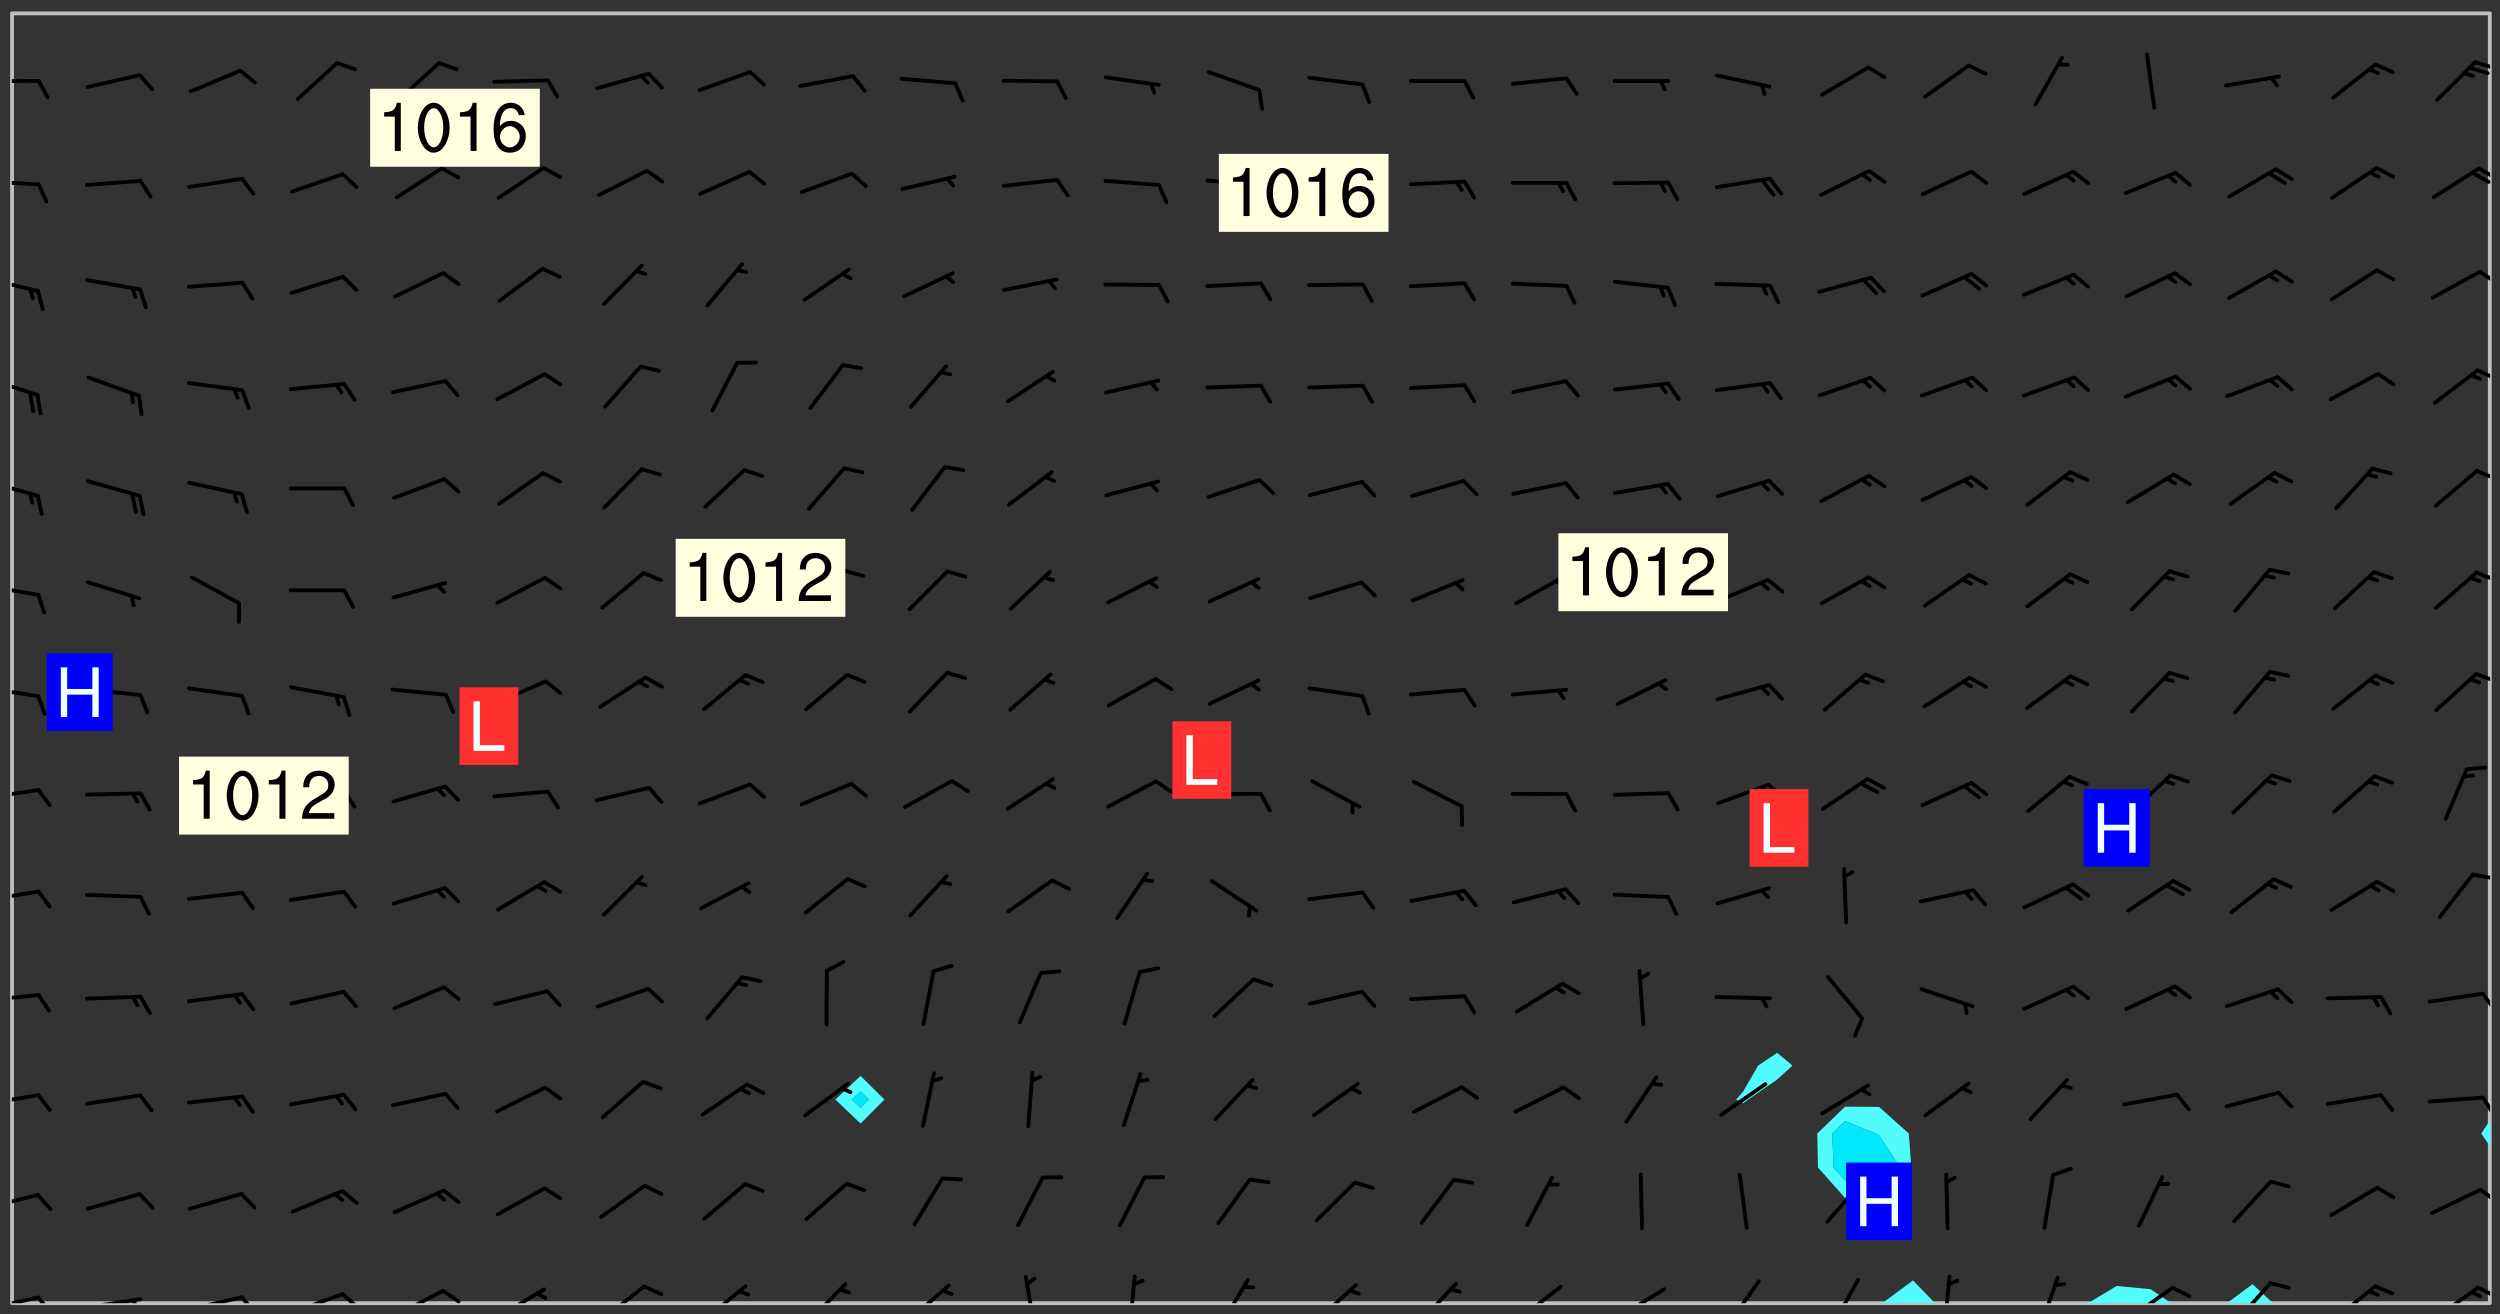 <svg xmlns="http://www.w3.org/2000/svg" role="img" xmlns:xlink="http://www.w3.org/1999/xlink" viewBox="142.45 309.95 326.84 171.84"><rect x="142.45" y="309.95" width="326.84" height="171.84" fill="#333333" stroke="none"/><defs><clipPath id="clip2"><path d="M 144 311.672 L 145 311.672 L 145 480.328 L 144 480.328 Z M 144 311.672"/></clipPath><clipPath id="clip3"><path d="M 144 311.672 L 468 311.672 L 468 480.328 L 144 480.328 Z M 144 311.672"/></clipPath><clipPath id="clip4"><path d="M 388 477 L 396 477 L 396 480.328 L 388 480.328 Z M 388 477"/></clipPath><clipPath id="clip5"><path d="M 415 478 L 427 478 L 427 480.328 L 415 480.328 Z M 415 478"/></clipPath><clipPath id="clip6"><path d="M 433 477 L 440 477 L 440 480.328 L 433 480.328 Z M 433 477"/></clipPath><clipPath id="clip7"><path d="M 467 459 L 468 459 L 468 480.328 L 467 480.328 Z M 467 459"/></clipPath><clipPath id="clip8"><path d="M 467 311.672 L 468 311.672 L 468 457 L 467 457 Z M 467 311.672"/></clipPath><clipPath id="clip9"><path d="M 144 479 L 148 479 L 148 480.328 L 144 480.328 Z M 144 479"/></clipPath><clipPath id="clip10"><path d="M 147 479 L 150 479 L 150 480.328 L 147 480.328 Z M 147 479"/></clipPath><clipPath id="clip11"><path d="M 153 479 L 162 479 L 162 480.328 L 153 480.328 Z M 153 479"/></clipPath><clipPath id="clip12"><path d="M 159 479 L 161 479 L 161 480.328 L 159 480.328 Z M 159 479"/></clipPath><clipPath id="clip13"><path d="M 166 479 L 175 479 L 175 480.328 L 166 480.328 Z M 166 479"/></clipPath><clipPath id="clip14"><path d="M 173 479 L 176 479 L 176 480.328 L 173 480.328 Z M 173 479"/></clipPath><clipPath id="clip15"><path d="M 180 478 L 188 478 L 188 480.328 L 180 480.328 Z M 180 478"/></clipPath><clipPath id="clip16"><path d="M 186 478 L 190 478 L 190 480.328 L 186 480.328 Z M 186 478"/></clipPath><clipPath id="clip17"><path d="M 193 478 L 201 478 L 201 480.328 L 193 480.328 Z M 193 478"/></clipPath><clipPath id="clip18"><path d="M 200 478 L 203 478 L 203 480.328 L 200 480.328 Z M 200 478"/></clipPath><clipPath id="clip19"><path d="M 207 478 L 214 478 L 214 480.328 L 207 480.328 Z M 207 478"/></clipPath><clipPath id="clip20"><path d="M 220 477 L 227 477 L 227 480.328 L 220 480.328 Z M 220 477"/></clipPath><clipPath id="clip21"><path d="M 234 477 L 241 477 L 241 480.328 L 234 480.328 Z M 234 477"/></clipPath><clipPath id="clip22"><path d="M 247 477 L 254 477 L 254 480.328 L 247 480.328 Z M 247 477"/></clipPath><clipPath id="clip23"><path d="M 260 477 L 267 477 L 267 480.328 L 260 480.328 Z M 260 477"/></clipPath><clipPath id="clip24"><path d="M 276 476 L 279 476 L 279 480.328 L 276 480.328 Z M 276 476"/></clipPath><clipPath id="clip25"><path d="M 289 476 L 292 476 L 292 480.328 L 289 480.328 Z M 289 476"/></clipPath><clipPath id="clip26"><path d="M 301 477 L 306 477 L 306 480.328 L 301 480.328 Z M 301 477"/></clipPath><clipPath id="clip27"><path d="M 314 477 L 320 477 L 320 480.328 L 314 480.328 Z M 314 477"/></clipPath><clipPath id="clip28"><path d="M 327 477 L 334 477 L 334 480.328 L 327 480.328 Z M 327 477"/></clipPath><clipPath id="clip29"><path d="M 340 477 L 347 477 L 347 480.328 L 340 480.328 Z M 340 477"/></clipPath><clipPath id="clip30"><path d="M 353 478 L 361 478 L 361 480.328 L 353 480.328 Z M 353 478"/></clipPath><clipPath id="clip31"><path d="M 368 477 L 373 477 L 373 480.328 L 368 480.328 Z M 368 477"/></clipPath><clipPath id="clip32"><path d="M 381 477 L 386 477 L 386 480.328 L 381 480.328 Z M 381 477"/></clipPath><clipPath id="clip33"><path d="M 396 476 L 398 476 L 398 480.328 L 396 480.328 Z M 396 476"/></clipPath><clipPath id="clip34"><path d="M 408 476 L 412 476 L 412 480.328 L 408 480.328 Z M 408 476"/></clipPath><clipPath id="clip35"><path d="M 420 478 L 427 478 L 427 480.328 L 420 480.328 Z M 420 478"/></clipPath><clipPath id="clip36"><path d="M 434 477 L 440 477 L 440 480.328 L 434 480.328 Z M 434 477"/></clipPath><clipPath id="clip37"><path d="M 447 477 L 454 477 L 454 480.328 L 447 480.328 Z M 447 477"/></clipPath><clipPath id="clip38"><path d="M 460 478 L 467 478 L 467 480.328 L 460 480.328 Z M 460 478"/></clipPath><clipPath id="clip39"><path d="M 466 478 L 468 478 L 468 480 L 466 480 Z M 466 478"/></clipPath><clipPath id="clip40"><path d="M 144 465 L 148 465 L 148 469 L 144 469 Z M 144 465"/></clipPath><clipPath id="clip41"><path d="M 466 465 L 468 465 L 468 468 L 466 468 Z M 466 465"/></clipPath><clipPath id="clip42"><path d="M 144 452 L 148 452 L 148 455 L 144 455 Z M 144 452"/></clipPath><clipPath id="clip43"><path d="M 466 453 L 468 453 L 468 456 L 466 456 Z M 466 453"/></clipPath><clipPath id="clip44"><path d="M 144 439 L 148 439 L 148 441 L 144 441 Z M 144 439"/></clipPath><clipPath id="clip45"><path d="M 466 439 L 468 439 L 468 443 L 466 443 Z M 466 439"/></clipPath><clipPath id="clip46"><path d="M 144 426 L 148 426 L 148 428 L 144 428 Z M 144 426"/></clipPath><clipPath id="clip47"><path d="M 465 424 L 468 424 L 468 425 L 465 425 Z M 465 424"/></clipPath><clipPath id="clip48"><path d="M 144 412 L 148 412 L 148 415 L 144 415 Z M 144 412"/></clipPath><clipPath id="clip49"><path d="M 144 399 L 148 399 L 148 402 L 144 402 Z M 144 399"/></clipPath><clipPath id="clip50"><path d="M 465 397 L 468 397 L 468 400 L 465 400 Z M 465 397"/></clipPath><clipPath id="clip51"><path d="M 144 386 L 148 386 L 148 388 L 144 388 Z M 144 386"/></clipPath><clipPath id="clip52"><path d="M 465 384 L 468 384 L 468 386 L 465 386 Z M 465 384"/></clipPath><clipPath id="clip53"><path d="M 144 372 L 148 372 L 148 376 L 144 376 Z M 144 372"/></clipPath><clipPath id="clip54"><path d="M 465 371 L 468 371 L 468 373 L 465 373 Z M 465 371"/></clipPath><clipPath id="clip55"><path d="M 144 359 L 148 359 L 148 362 L 144 362 Z M 144 359"/></clipPath><clipPath id="clip56"><path d="M 466 358 L 468 358 L 468 360 L 466 360 Z M 466 358"/></clipPath><clipPath id="clip57"><path d="M 144 346 L 148 346 L 148 349 L 144 349 Z M 144 346"/></clipPath><clipPath id="clip58"><path d="M 466 345 L 468 345 L 468 348 L 466 348 Z M 466 345"/></clipPath><clipPath id="clip59"><path d="M 144 333 L 148 333 L 148 335 L 144 335 Z M 144 333"/></clipPath><clipPath id="clip60"><path d="M 466 331 L 468 331 L 468 334 L 466 334 Z M 466 331"/></clipPath><clipPath id="clip61"><path d="M 465 332 L 468 332 L 468 334 L 465 334 Z M 465 332"/></clipPath><clipPath id="clip62"><path d="M 144 320 L 148 320 L 148 321 L 144 321 Z M 144 320"/></clipPath><clipPath id="clip63"><path d="M 465 317 L 468 317 L 468 320 L 465 320 Z M 465 317"/></clipPath><g id="surface1189" clip-path="url(#clip1)"><path fill="#fff" fill-opacity="0" fill-rule="evenodd" d="M 0 0 L 1000 0 L 1000 1000 L 0 1000 Z M 0 0"/><path fill="#d3d3d3" fill-opacity="0" fill-rule="evenodd" d="M162.152 355.867L161.918 356.16 161.977 356.395 162.094 356.566 162.27 356.801 162.562 357.148 162.676 357.207 162.793 357.035 162.852 356.801 163.027 356.625 163.492 356.449 164.191 356.449 164.426 356.742 164.715 357.559 164.773 357.734 164.949 357.965 165.301 358.199 166 358.898 166.172 359.074 166.406 359.422 166.641 359.832 166.93 360.414 167.34 360.879 167.57 361.113 167.805 361.289 167.922 361.52 168.098 361.812 168.27 362.977 168.27 363.211 168.328 363.5 168.387 363.617 168.504 363.734 168.852 364.145 168.969 364.316 169.145 364.492 169.32 364.727 169.438 364.898 169.609 365.25 169.668 365.484 169.902 365.891 170.137 365.832 169.961 366.008 169.902 366.938 169.32 366.938 169.086 366.824 168.738 366.938 168.621 367.055 168.562 367.348 168.504 367.523 168.387 367.695 167.922 367.988 167.863 368.223 167.805 368.336 167.805 368.98 167.863 369.152 167.863 369.562 167.922 369.621 167.922 370.027 167.98 370.434 168.098 370.609 168.156 370.668 168.387 371.309 168.328 371.602 168.328 372.301 168.27 372.883 168.27 373.117 168.211 373.348 168.156 373.699 168.156 375.621 168.211 375.738 168.637 375.738 168.27 375.855 168.246 376.207 169.137 377.375 170.879 377.914 172.219 378.273 172.219 378.812 172.309 379.621 172.844 380.336 174.363 380.605 175.254 380.52 175.344 381.684 175.879 381.863 177.039 381.684 179.094 380.699 180.254 380.336 182.133 380.16 183.828 379.98 183.648 380.699 182.133 380.785 180.883 380.875 180.078 381.145 179.004 381.953 179.273 382.672 179.809 383.57 179.629 384.195 179.363 385.004 179.629 386.082 180.254 386.98 181.059 387.16 182.309 386.98 182.043 387.703 182.141 388.207 182.195 388.5 182.195 388.672 182.254 388.965 182.254 389.371 182.43 389.488 182.781 389.605 183.188 389.605 183.48 389.43 183.594 389.312 183.652 389.195 183.77 388.965 183.828 388.789 184.18 388.324 184.41 388.148 184.586 388.09 184.762 388.148 184.82 388.324 184.938 389.312 184.992 389.781 185.051 389.953 185.168 390.188 185.344 390.246 186.16 390.305 186.449 390.305 186.566 390.539 186.625 390.945 186.684 391.297 186.684 392.402 186.801 392.695 186.918 393.043 187.207 393.742 187.383 394.094 187.965 394.848 188.316 395.023 188.488 395.082 188.957 395.316 189.598 395.781 189.945 396.016 190.238 396.191 190.531 396.246 190.762 396.309 191.578 396.656 191.871 396.832 191.984 397.004 192.336 397.355 192.453 397.531 192.977 398.172 192.977 398.461 193.035 398.812 193.035 399.16 193.094 399.512 193.152 399.801 193.27 399.859 193.441 399.918 193.617 399.918 194.199 400.152 194.375 400.27 194.551 400.559 194.727 400.793 194.84 401.027 195.133 401.258 195.25 401.375 195.25 401.785 195.309 401.84 195.598 402.074 195.832 402.191 195.891 402.309 196.008 402.48 196.066 402.598 196.297 402.832 196.355 403.008 196.59 403.066 196.707 403.125 196.59 403.238 196.531 403.355 196.531 403.473 196.414 403.766 196.297 404.055 196.297 404.637 196.473 404.754 196.59 404.812 196.648 404.93 196.766 405.047 196.879 405.105 197.055 405.453 197.113 405.805 197.172 406.211 197.172 406.387 197.113 406.562 196.996 407.262 196.996 407.434 197.113 407.609 197.406 407.902 197.812 407.902 197.988 408.02 198.105 408.191 198.223 408.484 198.223 408.719 197.695 408.719 197.465 408.484 197.23 408.484 197.055 408.543 196.996 409.242 197.055 409.59 197.172 409.766 197.348 410.176 197.465 410.406 197.754 410.875 197.93 410.93 198.453 410.93 198.688 410.988 199.445 411.629 199.504 411.922 199.504 412.156 199.562 412.215 199.793 412.562 199.793 412.914 199.676 413.086 199.676 413.379 199.969 413.668 200.262 413.844 200.434 413.902 200.727 414.078 201.02 414.195 201.602 414.602 201.891 414.836 202.184 415.012 202.402 415.172 202.418 415.184 202.648 415.359 203.289 415.883 203.465 416.117 203.582 416.293 203.758 416.469 203.871 416.641 203.871 417.281 203.988 417.457 204.457 417.574 205.039 417.691 205.273 417.75 205.504 417.863 205.797 417.98 205.91 418.039 206.496 418.391 206.785 418.562 206.961 418.625 207.137 418.68 207.312 418.738 208.012 419.09 208.301 419.266 208.535 419.32 208.824 419.496 209.059 419.613 209.699 420.02 209.992 420.137 210.164 420.195 210.398 420.254 210.809 420.312 211.039 420.371 211.273 420.488 211.332 420.66 210.922 420.836 211.391 420.895 211.449 421.188 211.562 421.422 211.738 421.477 211.973 421.535 212.148 421.594 212.555 421.711 213.195 421.945 213.312 422.117 213.371 422.352 213.371 422.527 213.312 422.645 213.254 423.051 213.488 423.285 213.605 423.344 213.953 423.461 214.594 423.691 214.77 423.809 215.059 423.926 215.234 424.102 215.469 424.566 216.051 425.672 216.227 425.848 216.574 426.023 216.75 426.141 217.102 426.258 218.148 426.781 218.383 426.84 218.848 426.953 219.141 427.012 219.605 427.188 220.363 427.77 220.598 428.004 220.945 428.469 221.121 428.645 221.41 428.879 222.227 429.578 222.52 429.754 222.809 430.043 223.102 430.219 223.395 430.508 224.09 431.148 224.266 431.324 224.559 431.559 224.848 431.793 225.316 432.082 225.957 432.664 226.305 432.898 226.539 433.191 226.887 433.539 227.238 434.004 228.172 434.996 228.52 435.402 228.637 435.578 228.871 435.637 228.984 435.754 229.629 435.93 229.859 436.043 230.094 436.102 230.387 436.277 230.617 436.395 231.551 437.094 231.957 437.5 232.191 437.676 232.598 437.852 232.832 437.969 233.648 438.316 233.996 438.551 234.23 438.668 234.523 438.957 234.754 439.074 235.512 439.426 235.863 439.598 236.094 439.656 236.387 439.773 236.621 439.832 237.492 440.008 238.309 440.008 238.777 440.238 238.949 440.297 239.824 440.996 240.289 441.113 240.582 441.172 240.758 441.23 240.988 441.289 241.457 441.348 241.805 441.406 242.156 441.465 242.562 441.523 242.855 441.523 243.027 441.582 243.027 441.812 243.203 441.988 243.496 441.988 243.844 442.047 244.195 442.105 244.895 442.223 245.535 442.223 246 441.988 246.293 441.812 246.465 441.695 246.875 441.523 247.164 441.348 248.098 440.883 248.566 440.59 249.09 440.297 249.555 440.125 250.02 439.949 251.07 439.484 251.359 439.367 251.77 439.25 252.059 439.133 252.586 438.957 254.102 438.258 254.684 437.91 254.973 437.852 255.266 437.793 255.613 437.676 256.488 437.445 256.84 437.328 256.953 437.328 257.188 437.27 258.062 437.035 258.297 436.977 259.109 436.977 259.461 436.918 260.277 436.801 260.449 436.742 260.801 436.688 261.094 436.629 261.324 436.57 262.141 436.395 262.316 436.336 262.664 436.336 262.898 436.277 263.363 436.16 264.121 435.988 264.355 435.93 264.703 435.93 265.113 435.812 265.402 435.754 266.688 435.695 266.977 435.695 267.387 435.637 267.617 435.578 267.793 435.578 268.668 435.461 269.074 435.461 269.484 435.344 269.832 435.344 270.184 435.23 271.055 435.172 272.805 435.172 273.852 435.461 274.262 435.578 274.551 435.695 274.902 435.812 275.191 435.93 276.242 436.102 276.531 436.16 276.824 436.16 277.117 436.219 277.289 436.277 277.699 436.336 277.871 436.395 277.988 436.453 278.105 436.453 278.223 436.512 278.574 436.57 278.688 436.57 279.098 436.637 281.02 437.031 282.945 437.426 284.465 437.875 286.16 438.594 288.305 439.398 289.91 438.68 291.34 437.875 292.5 436.797 293.75 436.348 296.785 435.629 298.66 435.27 300.805 433.922 303.039 432.668 305.539 431.41 307.234 430.961 309.02 430.781 310.18 430.512 310.805 431.051 312.145 430.781 312.859 429.793 313.844 428.449 314.289 428.27 315.094 427.91 316.969 427.371 318.754 426.922 320.004 426.652 321.164 426.562 322.863 426.473 324.824 426.203 326.074 426.113 326.613 426.113 327.238 426.023 328.129 426.023 330.273 425.844 332.684 425.664 335.273 425.574 336.969 425.754 338.578 425.844 340.008 426.203 341.168 426.922 343.043 427.91 344.203 429.438 344.469 430.152 345.098 430.242 345.453 431.141 345.988 431.68 346.523 433.207 347.598 433.566 348.133 433.566 347.328 434.102 347.418 435.809 348.133 438.504 349.023 439.309 349.918 440.297 350.633 441.555 352.418 442.094 353.938 441.914 354.293 443.258 355.902 442.453 356.883 441.914 357.152 442.184 357.469 441.969 357.688 441.824 358.488 442.273 358.938 441.914 359.293 441.914 359.828 441.645 360.367 440.926 360.902 440.656 361.527 439.668 362.688 440.117 363.527 440.488 364.922 441.105 366.617 440.926 368.223 440.926 370.008 441.016 370.188 439.309 370.723 437.965 371.527 438.234 372.02 439.082 372.422 439.488 372.332 440.027 372.332 440.387 373.047 440.836 373.758 440.566 375.188 440.566 375.547 441.555 375.992 442.812 376.707 444.156 377.957 444.785 379.652 445.414 380.367 445.234 380.547 444.695 381.527 444.605 381.977 444.965 382.062 446.223 381.797 446.852 381.262 447.031 381.262 447.57 381.977 448.555 382.242 449.094 383.227 450.082 384.027 451.16 383.762 451.52 383.672 452.418 383.047 454.75 382.691 456.816 382.602 458.609 382.422 459.328 382.332 459.867 382.332 461.305 381.352 463.188 380.992 464.895 380.457 465.793 379.652 466.961 379.387 467.5 381.441 468.754 381.527 469.113 381.172 469.652 381.082 469.473 381.082 470.281 381.172 471.719 380.727 472.434 379.652 472.527 379.387 473.242 379.922 474.141 380.727 474.859 381.887 475.668 383.227 475.938 383.672 476.297 383.316 476.746 381.527 476.656 380.277 476.207 379.562 475.488 378.938 475.398 378.762 478.988 378.574 480.297 467.934 480.297 467.934 311.703 412.664 311.703 412.664 360.785 413.426 360.91 416.715 361.453 418.738 364.289 418.738 367.043 421.09 367.375 423.438 367.707 427.488 367.707 426.109 371.867 424.086 372.574 422.062 373.277 421.52 373.621 418.926 375.238 418.738 375.355 416.715 373.277 415.984 370.535 413.312 368.457 411.938 364.957 411.871 364.875 409.914 362.203 412.664 360.785 412.664 311.703 294.422 311.703 294.422 403.117 294.539 403.148 294.672 403.16 294.746 403.234 294.852 403.281 294.941 403.34 295.027 403.398 295.117 403.457 295.414 403.754 295.473 403.844 295.504 403.961 295.531 404.078 295.547 404.215 295.516 404.332 295.457 404.422 295.398 404.508 295.355 404.613 295.309 404.715 295.281 404.836 295.281 404.98 295.457 405.25 295.605 405.398 295.68 405.484 295.754 405.559 295.797 405.664 295.859 405.754 295.918 405.84 295.961 405.945 296.02 406.035 296.066 406.137 296.109 406.242 296.168 406.328 296.285 406.508 296.359 406.582 296.422 406.668 296.48 406.758 296.523 406.863 296.582 406.953 296.641 407.039 296.703 407.129 296.762 407.219 296.805 407.32 296.922 407.5 296.996 407.574 297.055 407.66 297.129 407.734 297.219 407.793 297.324 407.84 297.473 407.84 297.605 407.824 297.738 407.84 297.84 407.793 297.914 407.719 297.961 407.617 297.945 407.484 297.945 407.336 297.898 407.23 297.871 407.113 297.824 407.012 297.797 406.891 297.754 406.789 297.691 406.699 297.648 406.598 297.605 406.492 297.574 406.375 297.559 406.242 297.547 406.105 297.633 406.047 297.691 405.961 297.812 405.93 297.855 406.035 297.871 406.168 297.871 406.285 297.93 406.387 297.988 406.477 298.078 406.535 298.227 406.684 298.285 406.773 298.328 406.879 298.316 406.98 298.402 407.039 298.508 407.086 298.594 407.145 298.684 407.203 298.758 407.277 298.641 407.305 298.535 407.352 298.449 407.41 298.375 407.484 298.316 407.574 298.254 407.66 298.227 407.781 298.18 407.883 298.137 407.988 298.105 408.105 298.094 408.238 298.078 408.371 298.078 408.52 298.105 408.637 298.152 408.742 298.195 408.844 298.254 408.934 298.328 409.008 298.418 409.066 298.492 409.141 298.582 409.199 298.641 409.289 298.684 409.395 298.73 409.496 298.848 409.527 298.98 409.543 299.129 409.543 299.246 409.512 299.352 409.555 299.395 409.66 299.441 409.762 299.469 409.883 299.5 410 299.527 410.117 299.559 410.238 299.586 410.355 299.691 410.398 299.793 410.445 299.926 410.43 300.074 410.578 300.137 410.664 300.211 410.738 300.281 410.812 300.371 410.875 300.477 410.918 300.578 410.961 300.695 410.992 300.832 411.008 300.949 410.977 301.023 410.902 301.051 410.785 301.039 410.652 301.008 410.531 300.98 410.414 301.023 410.309 301.141 410.309 301.23 410.371 301.348 410.398 301.496 410.398 301.629 410.414 301.777 410.414 301.91 410.43 302.043 410.414 302.191 410.414 302.324 410.398 302.457 410.387 302.594 410.398 302.711 410.371 302.844 410.355 303.035 410.297 302.977 410.473 302.961 410.605 302.934 410.727 302.918 410.859 302.859 410.945 302.727 410.961 302.621 411.008 302.516 411.051 302.398 411.082 302.281 411.109 302.016 411.141 301.867 411.141 301.734 411.156 301.66 411.23 301.719 411.316 301.867 411.465 301.984 411.645 302.059 411.715 302.148 411.777 302.238 411.836 302.324 411.895 302.414 411.953 302.516 411.996 302.621 412.059 302.727 412.102 302.812 412.16 302.918 412.207 303.02 412.25 303.199 412.367 303.258 412.457 303.215 412.559 303.168 412.664 303.184 412.797 303.406 413.02 303.465 413.109 303.508 413.211 303.539 413.332 303.582 413.434 303.598 413.566 303.629 413.684 303.641 413.82 303.672 413.938 303.82 414.086 303.922 414.129 304.027 414.172 304.145 414.203 304.277 414.219 304.414 414.234 304.531 414.234 304.648 414.203 304.738 414.145 304.781 414.039 304.828 413.938 304.871 413.832 304.902 413.715 304.914 413.582 304.914 413.434 304.902 413.301 304.887 413.168 304.855 413.051 304.812 412.945 304.766 412.84 304.723 412.738 304.68 412.633 304.664 412.5 304.68 412.367 304.707 412.25 304.738 412.133 304.766 412.012 304.812 411.91 304.902 411.852 304.988 411.789 305.062 411.715 305.152 411.656 305.375 411.434 305.434 411.348 305.508 411.273 305.625 411.094 305.684 411.008 305.684 410.859 305.609 410.785 305.508 410.738 305.402 410.695 305.301 410.652 305.242 410.562 305.195 410.457 305.168 410.34 305.258 410.281 305.375 410.25 305.477 410.207 305.656 410.09 305.805 409.941 305.816 409.809 305.805 409.703 305.715 409.645 305.582 409.66 305.434 409.66 305.301 409.676 305.168 409.66 305.047 409.629 304.961 409.57 304.887 409.496 304.828 409.406 304.766 409.32 304.648 409.141 304.59 409.055 304.621 408.934 304.707 408.875 304.828 408.844 304.887 408.758 304.887 408.637 304.855 408.52 304.797 408.43 304.738 408.344 304.691 408.238 304.664 408.121 304.648 407.988 304.707 407.898 304.781 407.824 304.871 407.766 304.988 407.586 305.062 407.512 305.121 407.426 305.27 407.277 305.391 407.246 305.523 407.23 305.656 407.246 305.73 407.32 305.773 407.426 305.789 407.559 305.758 407.676 305.641 407.707 305.508 407.719 305.359 407.867 305.316 407.973 305.27 408.074 305.242 408.195 305.211 408.312 305.211 408.461 305.242 408.578 305.285 408.684 305.344 408.773 305.418 408.844 305.492 408.918 305.609 408.949 305.73 408.977 305.848 408.949 305.98 408.934 306.098 408.934 306.188 408.992 306.262 409.066 306.309 409.172 306.367 409.258 306.469 409.305 306.602 409.32 306.707 409.363 306.793 409.422 306.781 409.527 306.707 409.602 306.527 409.719 306.469 409.809 306.379 409.867 306.309 409.941 306.234 410.016 306.172 410.105 306.145 410.223 306.129 410.355 306.145 410.488 306.129 410.621 306.129 410.77 306.145 410.902 306.172 411.02 306.203 411.141 306.277 411.215 306.367 411.273 306.453 411.332 306.543 411.391 306.66 411.422 306.66 411.508 306.559 411.555 306.469 411.613 306.203 411.645 306.086 411.672 305.938 411.672 305.832 411.715 305.73 411.762 305.672 411.852 305.609 412.086 305.598 412.219 305.566 412.34 305.551 412.473 305.551 412.766 305.539 412.898 305.551 413.035 305.566 413.168 305.699 413.184 305.832 413.195 305.953 413.227 306.039 413.285 306.113 413.359 306.16 413.465 306.203 413.566 306.219 413.699 306.219 414.145 306.203 414.277 306.203 414.723 306.234 414.988 306.262 415.105 306.277 415.238 306.309 415.355 306.395 415.566 306.426 415.832 306.426 415.98 306.395 416.098 306.367 416.215 306.336 416.336 306.309 416.453 306.277 416.57 306.246 416.691 306.234 416.824 306.219 416.957 306.309 417.016 306.426 416.984 306.527 417 306.574 417.105 306.543 417.371 306.543 417.812 306.5 417.918 306.453 418.023 306.41 418.125 306.367 418.23 306.309 418.316 306.277 418.438 306.234 418.555 306.203 418.672 306.188 418.805 306.203 418.938 306.262 419.027 306.367 419.074 306.453 419.133 306.512 419.219 306.5 419.355 306.469 419.473 306.426 419.574 306.426 420.02 306.41 420.152 306.41 420.301 306.379 420.418 306.336 420.523 306.309 420.641 306.262 420.746 306.219 420.848 306.188 420.969 306.16 421.086 306.129 421.219 306.098 421.336 306.07 421.453 306.027 421.559 305.996 421.676 305.965 421.797 305.953 421.93 305.938 422.062 305.938 422.359 305.965 422.477 305.965 422.625 306.012 423.023 306.039 423.141 306.098 423.23 306.219 423.262 306.367 423.262 306.5 423.246 306.559 423.336 306.559 423.453 306.5 423.543 306.41 423.602 306.309 423.645 306.203 423.691 306.113 423.75 306.027 423.809 305.891 423.824 305.773 423.793 305.641 423.777 305.539 423.824 305.477 423.91 305.465 424.047 305.449 424.18 305.418 424.297 305.391 424.414 305.375 424.547 305.344 424.668 305.344 424.965 305.359 425.098 305.391 425.215 305.391 425.363 305.402 425.496 305.402 425.645 305.375 425.762 305.328 425.863 305.301 425.984 305.27 426.102 305.211 426.191 305.137 426.266 305.035 426.309 304.93 426.355 304.812 426.383 304.691 426.414 304.59 426.367 304.648 426.281 304.754 426.234 304.781 426.117 304.812 426 304.84 425.879 304.871 425.762 304.871 425.613 304.887 425.48 304.855 425.363 304.812 425.258 304.707 425.273 304.633 425.348 304.531 425.391 304.441 425.453 304.367 425.527 304.324 425.629 304.309 425.762 304.277 425.879 304.25 426 304.219 426.117 304.191 426.234 304.16 426.355 304.133 426.473 304.102 426.59 304.059 426.695 303.969 426.754 303.879 426.754 303.762 426.723 303.73 426.637 303.746 426.5 303.715 426.383 303.715 426.234 303.703 426.102 303.703 425.953 303.641 425.719 303.613 425.598 303.57 425.496 303.523 425.391 303.465 425.305 303.406 425.215 303.363 425.109 303.301 425.023 303.152 424.875 303.082 424.801 302.977 424.754 302.871 424.711 302.77 424.668 302.473 424.371 302.383 424.297 302.297 424.238 302.191 424.195 302.102 424.133 302.016 424.074 301.91 424.031 301.82 423.973 301.734 423.91 301.66 423.84 301.555 423.793 301.469 423.734 301.363 423.691 301.273 423.629 301.172 423.586 301.066 423.543 300.98 423.484 300.875 423.438 300.77 423.395 300.668 423.348 300.578 423.289 300.477 423.246 300.371 423.203 300.281 423.141 300.164 423.113 300.031 423.098 299.898 423.113 299.75 423.113 299.617 423.129 299.5 423.098 299.41 423.039 299.336 422.965 299.246 422.906 299.145 422.859 298.996 422.859 298.875 422.832 298.773 422.789 298.699 422.715 298.582 422.535 298.492 422.477 298.391 422.434 298.301 422.371 298.195 422.328 298.105 422.27 298.02 422.211 297.914 422.164 297.855 422.078 297.797 421.988 297.754 421.883 297.707 421.781 297.633 421.707 297.547 421.648 297.473 421.574 297.383 421.516 297.16 421.293 297.117 421.188 297.086 420.922 297.191 420.879 297.336 420.879 297.441 420.922 297.516 420.996 297.605 421.055 297.691 421.113 297.797 421.16 297.887 421.219 298.035 421.367 298.105 421.441 298.254 421.59 298.316 421.676 298.391 421.75 298.477 421.809 298.551 421.883 298.641 421.945 298.73 422.004 298.816 422.062 299.086 422.238 299.188 422.285 299.293 422.328 299.395 422.371 299.441 422.297 299.5 422.211 299.574 422.137 299.645 422.062 299.75 422.105 299.824 422.18 299.883 422.27 299.926 422.371 299.973 422.477 300.016 422.582 300.137 422.609 300.254 422.582 300.328 422.492 300.371 422.387 300.43 422.297 300.504 422.223 300.609 422.18 300.727 422.152 300.859 422.164 300.949 422.223 301.098 422.371 301.156 422.461 301.199 422.566 301.246 422.668 301.289 422.773 301.332 422.875 301.438 422.922 301.543 422.965 301.676 422.98 301.762 422.922 301.82 422.832 301.895 422.758 302 422.715 302.117 422.742 302.223 422.789 302.324 422.832 302.43 422.875 302.531 422.922 302.711 423.039 302.711 423.156 302.695 423.289 302.711 423.422 302.727 423.559 302.785 423.645 302.887 423.691 303.008 423.719 303.125 423.75 303.273 423.75 303.391 423.719 303.449 423.629 303.629 423.512 303.688 423.422 303.762 423.348 303.82 423.262 303.938 423.082 304.117 422.965 304.234 422.996 304.324 423.055 304.367 423.129 304.352 423.262 304.352 423.379 304.441 423.438 304.59 423.438 304.723 423.422 304.855 423.41 305.121 423.379 305.227 423.336 305.344 423.305 305.465 423.277 305.539 423.203 305.609 423.129 305.672 423.039 305.656 422.934 305.609 422.832 305.508 422.789 305.402 422.773 305.285 422.801 305.02 422.832 304.871 422.832 304.797 422.758 304.707 422.699 304.59 422.668 304.473 422.641 304.34 422.625 304.191 422.625 304.059 422.641 303.762 422.641 303.656 422.594 303.508 422.445 303.465 422.344 303.406 422.254 303.629 422.031 303.715 421.973 303.82 421.93 303.938 421.898 304.07 421.883 304.203 421.898 304.34 421.914 304.441 421.957 304.574 421.945 304.664 421.883 304.766 421.84 304.828 421.75 304.781 421.648 304.691 421.59 304.574 421.559 304.473 421.516 304.414 421.426 304.352 421.336 304.352 421.219 304.367 421.086 304.473 421.039 304.547 420.969 304.547 420.848 304.457 420.789 304.426 420.672 304.516 420.613 304.59 420.539 304.633 420.434 304.691 420.344 304.738 420.242 304.754 420.109 304.754 419.961 304.707 419.855 304.664 419.754 304.574 419.695 304.441 419.68 304.34 419.637 304.203 419.621 304.086 419.59 303.641 419.59 303.508 419.574 303.375 419.562 303.242 419.547 303.125 419.516 302.977 419.516 302.844 419.5 302.711 419.488 302.445 419.457 302.324 419.414 302.238 419.355 302.164 419.281 302.164 419.133 302.176 419 302.281 418.953 302.383 418.91 302.516 418.895 302.668 418.895 302.801 418.879 303.094 418.879 303.215 418.91 303.316 418.953 303.406 419.012 303.641 419.074 303.762 419.027 303.852 418.969 303.953 418.926 304.086 418.91 304.191 418.953 304.293 419 304.426 419.012 304.547 418.984 304.691 418.984 304.812 418.953 304.93 418.926 305.035 418.879 305.109 418.805 305.195 418.746 305.344 418.598 305.402 418.512 305.449 418.406 305.477 418.289 305.492 418.184 305.391 418.141 305.301 418.082 305.184 418.051 305.078 418.008 304.988 417.945 304.914 417.859 304.84 417.785 304.738 417.742 304.633 417.695 304.531 417.652 304.473 417.562 304.426 417.461 304.34 417.25 304.277 417.164 304.219 417.074 304.145 417 304.059 416.941 303.789 416.941 303.672 416.973 303.582 417.031 303.48 417.074 303.348 417.09 303.242 417.074 303.215 416.957 303.152 416.867 303.035 416.836 302.934 416.793 302.785 416.645 302.754 416.527 302.738 416.422 302.812 416.348 302.992 416.23 303.109 416.203 303.227 416.172 303.363 416.188 303.465 416.23 303.57 416.273 303.672 416.32 303.777 416.363 303.895 416.395 304.027 416.41 304.145 416.438 304.277 416.453 304.383 416.438 304.473 416.379 304.398 416.305 304.293 416.262 304.219 416.188 304.145 416.098 303.996 415.949 303.91 415.891 303.82 415.832 303.746 415.758 303.656 415.699 303.555 415.652 303.434 415.625 303.332 415.578 303.227 415.535 303.109 415.504 303.008 415.461 302.887 415.43 302.738 415.43 302.621 415.461 302.516 415.504 302.43 415.566 302.25 415.684 302.164 415.742 302.074 415.801 301.969 415.848 301.883 415.906 301.777 415.949 301.676 415.992 301.57 416.039 301.496 416.113 301.438 416.203 301.379 416.289 301.332 416.395 301.273 416.48 301.199 416.555 301.066 416.543 300.949 416.512 300.832 416.512 300.758 416.586 300.668 416.645 300.594 416.719 300.504 416.777 300.418 416.836 300.312 416.883 300.211 416.926 300.074 416.941 299.973 416.898 299.824 416.75 299.719 416.703 299.633 416.703 299.527 416.75 299.426 416.793 299.305 416.824 299.188 416.793 299.113 416.719 299.113 416.602 299.145 416.48 299.219 416.41 299.277 416.32 299.352 416.246 299.469 416.215 299.574 416.172 299.867 416.172 300 416.156 300.137 416.141 300.238 416.098 300.328 416.039 300.43 415.992 300.52 415.934 300.652 415.922 300.742 415.98 300.875 415.992 300.965 415.934 301.051 415.875 301.156 415.832 301.246 415.773 301.332 415.711 301.422 415.652 301.57 415.504 301.629 415.418 301.688 415.328 301.793 415.285 301.926 415.27 302.043 415.297 302.164 415.328 302.223 415.27 302.281 415.18 302.312 414.914 302.34 414.797 302.445 414.809 302.578 414.824 302.68 414.781 302.77 414.723 302.828 414.633 302.902 414.559 302.961 414.469 303.008 414.367 303.02 414.234 303.008 414.102 302.961 413.996 302.812 413.848 302.754 413.758 302.695 413.672 302.652 413.566 302.652 413.121 302.668 412.988 302.668 412.84 302.68 412.707 302.621 412.648 302.531 412.707 302.43 412.664 302.25 412.547 302.164 412.488 302.102 412.398 302.043 412.309 301.969 412.234 301.883 412.176 301.762 412.207 301.66 412.219 301.555 412.266 301.469 412.324 301.363 412.367 301.215 412.516 301.125 412.574 301.039 412.633 300.949 412.695 300.844 412.738 300.711 412.754 300.711 412.633 300.816 412.59 300.934 412.559 301.008 412.488 301.051 412.383 301.051 412.234 301.023 412.117 300.875 411.969 300.742 411.953 300.594 411.953 300.477 411.984 300.371 412.027 300.27 412.07 300.18 412.133 300.062 412.16 299.988 412.086 300 411.953 299.957 411.852 299.914 411.746 299.824 411.688 299.707 411.715 299.586 411.746 299.469 411.777 299.367 411.82 299.246 411.852 299.145 411.895 299.039 411.938 298.949 411.996 298.848 412.012 298.848 411.895 298.863 411.762 298.805 411.672 298.73 411.715 298.582 411.863 298.523 411.953 298.449 412.027 298.402 412.133 298.359 412.234 298.285 412.309 298.227 412.398 298.152 412.473 298.094 412.559 298.02 412.633 297.93 412.695 297.855 412.766 297.781 412.84 297.68 412.855 297.547 412.871 297.441 412.828 297.441 412.707 297.59 412.559 297.633 412.457 297.691 412.367 297.738 412.266 297.781 412.16 297.84 412.07 297.871 411.953 297.914 411.852 297.945 411.73 297.973 411.613 298.02 411.508 298.062 411.406 298.105 411.301 298.18 411.23 298.27 411.168 298.359 411.109 298.461 411.066 298.758 411.066 299.023 411.035 299.129 410.992 299.055 410.918 298.938 410.887 298.832 410.844 298.742 410.785 298.641 410.738 298.551 410.68 298.449 410.637 298.344 410.594 298.254 410.531 298.168 410.473 298.062 410.43 297.961 410.387 297.84 410.355 297.723 410.324 297.621 410.281 297.5 410.25 297.398 410.207 297.309 410.148 297.266 410.043 297.25 409.91 297.352 409.867 297.484 409.852 297.621 409.867 297.754 409.852 297.855 409.809 297.914 409.719 297.93 409.613 297.84 409.555 297.766 409.48 297.664 409.438 297.574 409.379 297.426 409.23 297.383 409.125 297.367 408.992 297.367 408.699 297.309 408.609 297.219 408.551 297.145 408.477 297.102 408.371 297.07 408.254 297.012 408.164 296.938 408.09 296.82 408.062 296.746 407.988 296.656 407.93 296.566 407.867 296.48 407.809 296.406 407.734 296.348 407.648 296.301 407.543 296.215 407.484 296.066 407.336 295.871 407.277 295.738 407.293 295.637 407.336 295.562 407.41 295.516 407.512 295.473 407.617 295.414 407.707 295.355 407.793 295.059 408.09 294.969 408.148 294.883 408.148 294.82 408.062 294.777 407.957 294.809 407.84 294.867 407.75 294.895 407.633 294.883 407.5 294.793 407.438 294.688 407.484 294.57 407.512 294.453 407.543 294.184 407.719 294.082 407.766 293.965 407.793 293.859 407.84 293.77 407.898 293.668 407.941 293.609 407.855 293.562 407.75 293.578 407.617 293.625 407.512 293.695 407.438 293.77 407.367 293.828 407.277 293.828 407.129 293.785 407.023 293.547 407.023 293.445 407.07 293.414 407.188 293.387 407.305 293.355 407.426 293.281 407.469 293.148 407.484 293.074 407.438 293.031 407.336 292.988 407.23 292.941 407.129 292.898 407.023 292.777 407.055 292.676 407.098 292.543 407.113 292.426 407.145 292.32 407.188 292.23 407.246 292.129 407.293 292.008 407.32 291.875 407.336 291.773 407.293 291.715 407.203 291.668 407.098 291.625 406.996 291.582 406.891 291.582 406.773 291.641 406.684 291.727 406.625 291.906 406.508 292.008 406.461 292.113 406.418 292.219 406.359 292.32 406.316 292.41 406.254 292.512 406.211 292.617 406.152 292.719 406.105 292.809 406.047 292.914 406.004 293.016 405.961 293.105 405.898 293.207 405.855 293.344 405.84 293.461 405.871 293.562 405.914 293.684 405.945 293.785 405.988 293.891 406.035 293.992 406.078 294.098 406.121 294.199 406.168 294.305 406.211 294.406 406.254 294.512 406.301 294.598 406.359 294.703 406.402 294.82 406.434 294.926 406.477 295.027 406.523 295.117 406.582 295.223 406.625 295.324 406.668 295.43 406.715 295.547 406.742 295.648 406.789 295.77 406.816 295.918 406.816 296.004 406.758 296.02 406.656 296.078 406.566 296.051 406.449 295.977 406.375 295.859 406.195 295.785 406.121 295.695 406.047 295.516 405.93 295.43 405.871 295.324 405.828 295.223 405.781 294.953 405.605 294.895 405.516 294.82 405.441 294.762 405.352 294.719 405.25 294.688 405.133 294.672 404.996 294.672 404.434 294.66 404.301 294.645 404.168 294.613 404.051 294.598 403.918 294.586 403.785 294.555 403.664 294.332 403.441 294.273 403.355 294.258 403.25 294.289 403.133 294.422 403.117 294.422 311.703 172.992 311.703 172.992 313.156 172.934 313.391 172.582 314.441 172.41 314.965 172.293 315.312 172.117 315.723 172 315.895 171.766 316.188 171.535 316.246 171.184 316.246 171.066 316.305 170.836 316.711 170.836 317.004 170.953 317.18 171.184 317.41 171.301 317.645 171.941 318.402 172.234 318.867 172.41 319.102 172.641 319.453 172.875 319.801 173.516 320.617 173.691 321.082 173.863 321.492 173.98 322.188 174.156 322.656 174.273 324.055 174.332 324.52 174.332 325.395 174.449 326.441 174.449 331.223 174.391 331.688 174.039 332.969 173.863 333.492 173.75 333.902 173.398 334.832 172.934 336 172.699 336.582 172.582 336.758 172.41 337.105 172.234 337.512 171.883 338.328 171.824 338.621 171.711 338.914 171.594 339.203 171.535 339.379 171.418 340.254 171.359 340.66 171.301 340.777 171.242 340.953 171.184 341.125 170.953 341.652 170.836 341.824 170.836 342.059 170.719 342.293 170.66 342.465 170.484 343.051 170.484 343.34 170.426 343.516 170.426 343.809 170.367 343.922 170.309 344.449 170.309 344.621 170.254 344.855 170.254 347.477 170.078 348.293 169.961 348.469 169.785 348.703 169.668 348.875 169.555 349.109 168.969 350.043 168.738 350.332 168.445 350.797 168.27 351.031 167.98 351.383 167.629 352.082 167.516 352.312 167.34 352.723 167.164 352.953 166.758 353.48 165.941 354.18 165.648 354.352 165.359 354.586 165.184 354.703 165.008 354.879 164.484 355.285 163.957 355.461 163.785 355.637 163.551 355.691 162.91 355.867 162.152 355.867M174.363 386.891L173.289 387.34 173.648 388.234 174.898 387.52 175.344 386.98 174.363 386.891"/><path fill="#d3d3d3" fill-opacity="0" fill-rule="evenodd" d="M201.508 416.598L200.613 416.598 201.062 417.227 202.043 417.586 202.848 417.496 203.293 416.508 203.117 416.598 202.402 416.242 201.508 416.598M356.129 475.668L356.07 475.145 356.07 474.852 356.184 474.559 356.242 474.328 356.711 473.859 356.824 473.859 356.941 473.746 357.059 473.688 357.234 473.688 357.469 473.629 357.816 473.629 358.051 473.688 358.168 473.746 358.398 473.918 358.457 474.094 358.574 474.676 358.574 474.969 358.457 475.145 358.285 475.434 358.109 475.609 357.582 476.133 357.352 476.367 357.234 476.426 357.059 476.426 356.941 476.367 356.535 476.074 356.359 475.957 356.242 475.898 356.184 475.785 356.129 475.668M362.77 464.711L362.711 464.539 362.711 463.43 362.77 463.258 362.945 463.199 363.117 463.141 363.293 463.141 363.527 463.082 363.645 463.141 363.703 463.84 363.645 464.012 363.527 464.188 363.41 464.246 363.176 464.77 363.062 464.828 362.828 464.828 362.77 464.711M372.383 450.32L372.266 450.145 372.266 449.445 372.559 448.57 372.676 448.398 372.852 448.047 372.965 447.816 373.082 447.523 373.434 446.766 373.551 446.535 373.723 446.301 373.898 446.301 374.016 446.242 374.656 446.242 374.773 446.301 375.008 446.535 375.18 446.648 375.531 446.941 375.648 447.059 375.762 447.234 375.762 447.348 375.879 447.406 375.996 447.523 375.996 448.223 375.938 448.398 375.938 448.629 375.879 448.805 375.531 449.855 375.414 450.086 375.297 450.32 375.18 450.379 374.949 450.613 374.309 450.902 373.434 450.902 373.023 450.785 372.383 450.32"/><path fill="none" stroke="#bebebe" stroke-linecap="round" stroke-linejoin="round" stroke-miterlimit="10" stroke-width=".5" d="M 431.957 354.305 L 108.027 354.305 L 108.027 185.68 L 431.957 185.68 L 431.957 354.305" transform="matrix(1 0 0 -1 36 666)"/><g clip-path="url(#clip2)"><path fill="#fff" fill-opacity="0" fill-rule="evenodd" d="M 144 475.891 L 144 480.328 L 144.004 480.328 L 144 480.328 L 144 311.672 L 144.004 311.672 L 144 311.672 L 144 475.891"/></g><g clip-path="url(#clip3)"><path fill="#fff" fill-opacity="0" fill-rule="evenodd" d="M 144.004 480.328 L 144.004 311.672 L 254.957 311.672 L 254.957 450.605 L 251.664 453.699 L 254.957 456.84 L 258.078 453.699 L 254.957 450.605 L 254.957 311.672 L 374.793 311.672 L 374.793 447.594 L 372.297 449.262 L 370.355 452.633 L 369.43 453.699 L 370.355 454.184 L 371.004 453.699 L 374.793 451.078 L 376.793 449.262 L 374.793 447.594 L 374.793 311.672 L 383.672 311.672 L 383.672 454.629 L 380.031 458.137 L 380.121 462.574 L 383.672 466.582 L 384.172 467.016 L 388.109 470.496 L 392.039 467.016 L 392.332 462.574 L 392 458.137 L 388.109 454.66 L 383.672 454.629 L 383.672 311.672 L 467.996 311.672 L 467.996 456.395 L 466.848 458.137 L 467.996 459.844 L 467.996 480.328 L 439.621 480.328 L 436.93 477.836 L 433.594 480.328 L 426.316 480.328 L 423.617 478.496 L 419.18 478.07 L 415.414 480.328 L 395.43 480.328 L 392.547 477.348 L 388.523 480.328 L 144.004 480.328"/></g><path fill="#50fcfc" fill-rule="evenodd" d="M 254.957 456.84 L 251.664 453.699 L 254.957 450.605 L 254.957 452.625 L 253.816 453.699 L 254.957 454.789 L 256.043 453.699 L 254.957 452.625 L 254.957 450.605 L 258.078 453.699 L 254.957 456.84"/><path fill="#00e8fc" fill-rule="evenodd" d="M 254.957 454.789 L 253.816 453.699 L 254.957 452.625 L 256.043 453.699 L 254.957 454.789"/><path fill="#50fcfc" fill-rule="evenodd" d="M370.355 454.184L369.43 453.699 370.355 452.633 372.297 449.262 374.793 447.594 376.793 449.262 374.793 451.078 371.004 453.699 370.355 454.184M380.121 462.574L380.031 458.137 383.672 454.629 383.672 456.52 381.992 458.137 382.168 462.574 383.672 464.27 386.844 467.016 388.109 468.137 389.375 467.016 390.836 462.574 388.109 458.371 387.641 458.137 383.672 456.52 383.672 454.629 388.109 454.66 392 458.137 392.332 462.574 392.039 467.016 388.109 470.496 384.172 467.016 383.672 466.582 380.121 462.574"/><path fill="#00e8fc" fill-rule="evenodd" d="M 382.168 462.574 L 381.992 458.137 L 383.672 456.52 L 387.641 458.137 L 388.109 458.371 L 388.109 462.211 L 387.465 462.574 L 388.109 463.094 L 388.344 462.574 L 388.109 462.211 L 388.109 458.371 L 390.836 462.574 L 389.375 467.016 L 388.109 468.137 L 386.844 467.016 L 383.672 464.27 L 382.168 462.574"/><path fill="#00d4fc" fill-rule="evenodd" d="M 388.109 463.094 L 387.465 462.574 L 388.109 462.211 L 388.344 462.574 L 388.109 463.094"/><g clip-path="url(#clip4)"><path fill="#50fcfc" fill-rule="evenodd" d="M 388.523 480.328 L 392.547 477.348 L 395.43 480.328 L 388.523 480.328"/></g><g clip-path="url(#clip5)"><path fill="#50fcfc" fill-rule="evenodd" d="M 415.414 480.328 L 419.18 478.07 L 423.617 478.496 L 426.316 480.328 L 415.414 480.328"/></g><g clip-path="url(#clip6)"><path fill="#50fcfc" fill-rule="evenodd" d="M 433.594 480.328 L 439.621 480.328 L 436.93 477.836 L 433.594 480.328"/></g><path fill="#50fcfc" fill-rule="evenodd" d="M 467.996 459.844 L 466.848 458.137 L 467.996 456.395 L 467.996 459.844"/><g clip-path="url(#clip7)"><path fill="#fff" fill-opacity="0" fill-rule="evenodd" d="M 467.996 480.328 L 468 480.328 L 468 459.848 L 468 480.328 L 467.996 480.328"/></g><path fill="#50fcfc" fill-rule="evenodd" d="M 467.996 456.395 L 467.996 459.844 L 468 459.848 L 468 456.391 L 467.996 456.395"/><g clip-path="url(#clip8)"><path fill="#fff" fill-opacity="0" fill-rule="evenodd" d="M 467.996 311.672 L 468 311.672 L 468 456.391 L 468 311.672 L 467.996 311.672"/></g><g clip-path="url(#clip9)"><path fill="none" stroke="#000" stroke-linecap="round" stroke-linejoin="round" stroke-miterlimit="10" stroke-width=".5" d="M 111.434 186.418 L 104.566 184.926" transform="matrix(1 0 0 -1 36 666)"/></g><g clip-path="url(#clip10)"><path fill="none" stroke="#000" stroke-linecap="round" stroke-linejoin="round" stroke-miterlimit="10" stroke-width=".5" d="M 111.434 186.418 L 113.02 184.543" transform="matrix(1 0 0 -1 36 666)"/></g><g clip-path="url(#clip11)"><path fill="none" stroke="#000" stroke-linecap="round" stroke-linejoin="round" stroke-miterlimit="10" stroke-width=".5" d="M 124.789 186.191 L 117.84 185.152" transform="matrix(1 0 0 -1 36 666)"/></g><g clip-path="url(#clip12)"><path fill="none" stroke="#000" stroke-linecap="round" stroke-linejoin="round" stroke-miterlimit="10" stroke-width=".5" d="M 123.777 186.039 L 124.508 185.055" transform="matrix(1 0 0 -1 36 666)"/></g><g clip-path="url(#clip13)"><path fill="none" stroke="#000" stroke-linecap="round" stroke-linejoin="round" stroke-miterlimit="10" stroke-width=".5" d="M 138.055 186.453 L 131.203 184.887" transform="matrix(1 0 0 -1 36 666)"/></g><g clip-path="url(#clip14)"><path fill="none" stroke="#000" stroke-linecap="round" stroke-linejoin="round" stroke-miterlimit="10" stroke-width=".5" d="M 138.055 186.453 L 139.66 184.602" transform="matrix(1 0 0 -1 36 666)"/></g><g clip-path="url(#clip15)"><path fill="none" stroke="#000" stroke-linecap="round" stroke-linejoin="round" stroke-miterlimit="10" stroke-width=".5" d="M 151.246 186.871 L 144.645 184.469" transform="matrix(1 0 0 -1 36 666)"/></g><g clip-path="url(#clip16)"><path fill="none" stroke="#000" stroke-linecap="round" stroke-linejoin="round" stroke-miterlimit="10" stroke-width=".5" d="M 151.246 186.871 L 153.07 185.23" transform="matrix(1 0 0 -1 36 666)"/></g><g clip-path="url(#clip17)"><path fill="none" stroke="#000" stroke-linecap="round" stroke-linejoin="round" stroke-miterlimit="10" stroke-width=".5" d="M 164.375 187.293 L 158.145 184.051" transform="matrix(1 0 0 -1 36 666)"/></g><g clip-path="url(#clip18)"><path fill="none" stroke="#000" stroke-linecap="round" stroke-linejoin="round" stroke-miterlimit="10" stroke-width=".5" d="M 164.375 187.293 L 166.398 185.902" transform="matrix(1 0 0 -1 36 666)"/></g><g clip-path="url(#clip19)"><path fill="none" stroke="#000" stroke-linecap="round" stroke-linejoin="round" stroke-miterlimit="10" stroke-width=".5" d="M 177.578 187.496 L 171.57 183.848" transform="matrix(1 0 0 -1 36 666)"/></g><path fill="none" stroke="#000" stroke-linecap="round" stroke-linejoin="round" stroke-miterlimit="10" stroke-width=".5" d="M 176.703 186.965 L 177.758 186.336" transform="matrix(1 0 0 -1 36 666)"/><g clip-path="url(#clip20)"><path fill="none" stroke="#000" stroke-linecap="round" stroke-linejoin="round" stroke-miterlimit="10" stroke-width=".5" d="M 190.645 187.852 L 185.137 183.488" transform="matrix(1 0 0 -1 36 666)"/></g><path fill="none" stroke="#000" stroke-linecap="round" stroke-linejoin="round" stroke-miterlimit="10" stroke-width=".5" d="M 190.645 187.852 L 192.895 186.871" transform="matrix(1 0 0 -1 36 666)"/><g clip-path="url(#clip21)"><path fill="none" stroke="#000" stroke-linecap="round" stroke-linejoin="round" stroke-miterlimit="10" stroke-width=".5" d="M 203.914 187.91 L 198.5 183.43" transform="matrix(1 0 0 -1 36 666)"/></g><path fill="none" stroke="#000" stroke-linecap="round" stroke-linejoin="round" stroke-miterlimit="10" stroke-width=".5" d="M 203.125 187.258 L 204.258 186.793" transform="matrix(1 0 0 -1 36 666)"/><g clip-path="url(#clip22)"><path fill="none" stroke="#000" stroke-linecap="round" stroke-linejoin="round" stroke-miterlimit="10" stroke-width=".5" d="M 216.984 188.176 L 212.055 183.168" transform="matrix(1 0 0 -1 36 666)"/></g><path fill="none" stroke="#000" stroke-linecap="round" stroke-linejoin="round" stroke-miterlimit="10" stroke-width=".5" d="M 216.27 187.445 L 217.445 187.098" transform="matrix(1 0 0 -1 36 666)"/><g clip-path="url(#clip23)"><path fill="none" stroke="#000" stroke-linecap="round" stroke-linejoin="round" stroke-miterlimit="10" stroke-width=".5" d="M 230.477 187.988 L 225.195 183.355" transform="matrix(1 0 0 -1 36 666)"/></g><path fill="none" stroke="#000" stroke-linecap="round" stroke-linejoin="round" stroke-miterlimit="10" stroke-width=".5" d="M 229.707 187.312 L 230.855 186.879" transform="matrix(1 0 0 -1 36 666)"/><g clip-path="url(#clip24)"><path fill="none" stroke="#000" stroke-linecap="round" stroke-linejoin="round" stroke-miterlimit="10" stroke-width=".5" d="M 240.547 189.133 L 241.758 182.211" transform="matrix(1 0 0 -1 36 666)"/></g><path fill="none" stroke="#000" stroke-linecap="round" stroke-linejoin="round" stroke-miterlimit="10" stroke-width=".5" d="M 240.723 188.125 L 241.688 188.879" transform="matrix(1 0 0 -1 36 666)"/><g clip-path="url(#clip25)"><path fill="none" stroke="#000" stroke-linecap="round" stroke-linejoin="round" stroke-miterlimit="10" stroke-width=".5" d="M 254.805 189.168 L 254.125 182.176" transform="matrix(1 0 0 -1 36 666)"/></g><path fill="none" stroke="#000" stroke-linecap="round" stroke-linejoin="round" stroke-miterlimit="10" stroke-width=".5" d="M 254.707 188.152 L 255.84 188.617" transform="matrix(1 0 0 -1 36 666)"/><g clip-path="url(#clip26)"><path fill="none" stroke="#000" stroke-linecap="round" stroke-linejoin="round" stroke-miterlimit="10" stroke-width=".5" d="M 269.59 188.684 L 265.973 182.66" transform="matrix(1 0 0 -1 36 666)"/></g><path fill="none" stroke="#000" stroke-linecap="round" stroke-linejoin="round" stroke-miterlimit="10" stroke-width=".5" d="M 269.062 187.809 L 270.289 187.742" transform="matrix(1 0 0 -1 36 666)"/><g clip-path="url(#clip27)"><path fill="none" stroke="#000" stroke-linecap="round" stroke-linejoin="round" stroke-miterlimit="10" stroke-width=".5" d="M 283.703 188.027 L 278.488 183.316" transform="matrix(1 0 0 -1 36 666)"/></g><path fill="none" stroke="#000" stroke-linecap="round" stroke-linejoin="round" stroke-miterlimit="10" stroke-width=".5" d="M 282.945 187.34 L 284.098 186.922" transform="matrix(1 0 0 -1 36 666)"/><g clip-path="url(#clip28)"><path fill="none" stroke="#000" stroke-linecap="round" stroke-linejoin="round" stroke-miterlimit="10" stroke-width=".5" d="M 296.812 188.234 L 292.008 183.109" transform="matrix(1 0 0 -1 36 666)"/></g><path fill="none" stroke="#000" stroke-linecap="round" stroke-linejoin="round" stroke-miterlimit="10" stroke-width=".5" d="M 296.113 187.488 L 297.297 187.168" transform="matrix(1 0 0 -1 36 666)"/><g clip-path="url(#clip29)"><path fill="none" stroke="#000" stroke-linecap="round" stroke-linejoin="round" stroke-miterlimit="10" stroke-width=".5" d="M 310.492 187.84 L 304.961 183.504" transform="matrix(1 0 0 -1 36 666)"/></g><g clip-path="url(#clip30)"><path fill="none" stroke="#000" stroke-linecap="round" stroke-linejoin="round" stroke-miterlimit="10" stroke-width=".5" d="M 318.047 183.836 L 324.035 187.508" transform="matrix(1 0 0 -1 36 666)"/></g><g clip-path="url(#clip31)"><path fill="none" stroke="#000" stroke-linecap="round" stroke-linejoin="round" stroke-miterlimit="10" stroke-width=".5" d="M 332.316 182.809 L 336.395 188.531" transform="matrix(1 0 0 -1 36 666)"/></g><g clip-path="url(#clip32)"><path fill="none" stroke="#000" stroke-linecap="round" stroke-linejoin="round" stroke-miterlimit="10" stroke-width=".5" d="M 345.961 182.602 L 349.379 188.742" transform="matrix(1 0 0 -1 36 666)"/></g><g clip-path="url(#clip33)"><path fill="none" stroke="#000" stroke-linecap="round" stroke-linejoin="round" stroke-miterlimit="10" stroke-width=".5" d="M 361.316 189.168 L 360.656 182.172" transform="matrix(1 0 0 -1 36 666)"/></g><path fill="none" stroke="#000" stroke-linecap="round" stroke-linejoin="round" stroke-miterlimit="10" stroke-width=".5" d="M 361.219 188.152 L 362.352 188.625" transform="matrix(1 0 0 -1 36 666)"/><g clip-path="url(#clip34)"><path fill="none" stroke="#000" stroke-linecap="round" stroke-linejoin="round" stroke-miterlimit="10" stroke-width=".5" d="M 375.457 188.988 L 373.148 182.352" transform="matrix(1 0 0 -1 36 666)"/></g><path fill="none" stroke="#000" stroke-linecap="round" stroke-linejoin="round" stroke-miterlimit="10" stroke-width=".5" d="M 375.121 188.023 L 376.332 188.211" transform="matrix(1 0 0 -1 36 666)"/><g clip-path="url(#clip35)"><path fill="none" stroke="#000" stroke-linecap="round" stroke-linejoin="round" stroke-miterlimit="10" stroke-width=".5" d="M 390.488 187.695 L 384.746 183.645" transform="matrix(1 0 0 -1 36 666)"/></g><path fill="none" stroke="#000" stroke-linecap="round" stroke-linejoin="round" stroke-miterlimit="10" stroke-width=".5" d="M 390.488 187.695 L 392.676 186.59" transform="matrix(1 0 0 -1 36 666)"/><g clip-path="url(#clip36)"><path fill="none" stroke="#000" stroke-linecap="round" stroke-linejoin="round" stroke-miterlimit="10" stroke-width=".5" d="M 403.273 188.289 L 398.59 183.051" transform="matrix(1 0 0 -1 36 666)"/></g><path fill="none" stroke="#000" stroke-linecap="round" stroke-linejoin="round" stroke-miterlimit="10" stroke-width=".5" d="M 403.273 188.289 L 405.656 187.703" transform="matrix(1 0 0 -1 36 666)"/><g clip-path="url(#clip37)"><path fill="none" stroke="#000" stroke-linecap="round" stroke-linejoin="round" stroke-miterlimit="10" stroke-width=".5" d="M 416.969 187.891 L 411.523 183.449" transform="matrix(1 0 0 -1 36 666)"/></g><path fill="none" stroke="#000" stroke-linecap="round" stroke-linejoin="round" stroke-miterlimit="10" stroke-width=".5" d="M416.969 187.891L419.23 186.941M416.176 187.246L417.309 186.77" transform="matrix(1 0 0 -1 36 666)"/><g clip-path="url(#clip38)"><path fill="none" stroke="#000" stroke-linecap="round" stroke-linejoin="round" stroke-miterlimit="10" stroke-width=".5" d="M 430.422 187.711 L 424.699 183.633" transform="matrix(1 0 0 -1 36 666)"/></g><g clip-path="url(#clip39)"><path fill="none" stroke="#000" stroke-linecap="round" stroke-linejoin="round" stroke-miterlimit="10" stroke-width=".5" d="M 430.422 187.711 L 432.617 186.617" transform="matrix(1 0 0 -1 36 666)"/></g><path fill="none" stroke="#000" stroke-linecap="round" stroke-linejoin="round" stroke-miterlimit="10" stroke-width=".5" d="M 429.59 187.117 L 430.688 186.57" transform="matrix(1 0 0 -1 36 666)"/><g clip-path="url(#clip40)"><path fill="none" stroke="#000" stroke-linecap="round" stroke-linejoin="round" stroke-miterlimit="10" stroke-width=".5" d="M 111.414 199.816 L 104.586 198.156" transform="matrix(1 0 0 -1 36 666)"/></g><path fill="none" stroke="#000" stroke-linecap="round" stroke-linejoin="round" stroke-miterlimit="10" stroke-width=".5" d="M111.414 199.816L113.043 197.98M124.695 199.938L117.934 198.035M124.695 199.938L126.395 198.164M138.008 199.957L131.254 198.016M138.008 199.957L139.715 198.195M151.188 200.34L144.703 197.633M151.188 200.34L153.086 198.781M150.246 199.945L151.191 199.168M164.477 200.402L158.047 197.57M164.477 200.402L166.402 198.887M163.539 199.992L164.504 199.23M177.645 200.695L171.508 197.277M177.645 200.695L179.707 199.367M190.746 201.035L185.035 196.938M190.746 201.035L192.945 199.945M203.887 201.258L198.523 196.715M203.887 201.258L206.164 200.352M217.16 201.305L211.883 196.668M217.16 201.305L219.457 200.438M229.66 201.988L226.012 195.984M229.66 201.988L232.109 201.848M242.766 202.105L239.535 195.867M242.766 202.105L245.219 202.137M256.062 202.117L252.871 195.855M256.062 202.117L258.516 202.156M269.84 201.832L265.723 196.141M269.84 201.832L272.27 201.496M283.594 201.457L278.598 196.516M283.594 201.457L285.938 200.727M296.52 201.797L292.305 196.176M296.52 201.797L298.945 201.418M309.355 202.098L306.094 195.875M308.883 201.191L310.109 201.199M320.957 202.5L321.125 195.473M333.895 202.469L334.816 195.504M345.363 196.336L349.98 201.637M360.895 202.5L361.078 195.473M360.922 201.477L361.988 202.082M374.867 202.453L373.734 195.52M374.867 202.453L377.191 203.242M389.133 202.156L386.098 195.816M388.691 201.234L389.918 201.285M403.316 201.566L398.547 196.406M403.316 201.566L405.688 200.941M417.266 200.781L411.227 197.191M417.266 200.781L419.363 199.512M430.727 200.512L424.398 197.461" transform="matrix(1 0 0 -1 36 666)"/><g clip-path="url(#clip41)"><path fill="none" stroke="#000" stroke-linecap="round" stroke-linejoin="round" stroke-miterlimit="10" stroke-width=".5" d="M 430.727 200.512 L 432.703 199.062" transform="matrix(1 0 0 -1 36 666)"/></g><g clip-path="url(#clip42)"><path fill="none" stroke="#000" stroke-linecap="round" stroke-linejoin="round" stroke-miterlimit="10" stroke-width=".5" d="M 111.465 212.879 L 104.535 211.727" transform="matrix(1 0 0 -1 36 666)"/></g><path fill="none" stroke="#000" stroke-linecap="round" stroke-linejoin="round" stroke-miterlimit="10" stroke-width=".5" d="M111.465 212.879L112.957 210.93M124.785 212.848L117.844 211.754M124.785 212.848L126.262 210.887M138.121 212.699L131.141 211.902M138.121 212.699L139.512 210.676M137.105 212.582L137.801 211.57M151.402 212.938L144.488 211.668M151.402 212.938L152.926 211.012M150.395 212.75L151.156 211.789M164.691 213.051L157.828 211.555M164.691 213.051L166.281 211.18M177.723 213.863L171.426 210.742M177.723 213.863L179.719 212.434M190.527 214.621L185.254 209.98M190.527 214.621L192.824 213.758M204.113 214.273L198.297 210.328M204.113 214.273L206.281 213.129M203.266 213.699L204.352 213.129M217.344 214.391L211.695 210.211M216.523 213.785L217.629 213.258M228.555 215.742L227.117 208.863M228.344 214.738L229.523 215.082M241.422 215.805L240.879 208.797M241.344 214.785L242.469 215.277M255.559 215.641L253.371 208.961M255.242 214.668L256.449 214.879M270.191 214.855L265.367 209.746M269.492 214.113L270.676 213.789M283.957 214.344L278.234 210.262M283.125 213.75L284.223 213.199M297.531 213.918L291.293 210.684M297.531 213.918L299.551 212.527M310.863 213.883L304.59 210.719M310.863 213.883L312.867 212.465M323 215.219L319.082 209.387M322.43 214.367L323.652 214.242M331.473 210.293L337.238 214.309M350.668 214.133L344.672 210.469M349.797 213.602L350.852 212.977M363.816 214.383L358.156 210.219M362.992 213.777L364.098 213.246M376.695 214.875L371.91 209.727M375.996 214.125L377.184 213.809M391.07 212.949L384.164 211.656M391.07 212.949L392.602 211.031M404.328 213.199L397.535 211.402M404.328 213.199L405.996 211.402M417.711 212.883L410.781 211.719M417.711 212.883L419.207 210.938M431.066 212.562L424.059 212.039" transform="matrix(1 0 0 -1 36 666)"/><g clip-path="url(#clip43)"><path fill="none" stroke="#000" stroke-linecap="round" stroke-linejoin="round" stroke-miterlimit="10" stroke-width=".5" d="M 431.066 212.562 L 432.375 210.488" transform="matrix(1 0 0 -1 36 666)"/></g><g clip-path="url(#clip44)"><path fill="none" stroke="#000" stroke-linecap="round" stroke-linejoin="round" stroke-miterlimit="10" stroke-width=".5" d="M 111.496 225.957 L 104.504 225.273" transform="matrix(1 0 0 -1 36 666)"/></g><path fill="none" stroke="#000" stroke-linecap="round" stroke-linejoin="round" stroke-miterlimit="10" stroke-width=".5" d="M111.496 225.957L112.855 223.914M124.828 225.742L117.805 225.492M124.828 225.742L126.055 223.617M123.805 225.703L124.418 224.645M138.109 226.094L131.148 225.141M138.109 226.094L139.547 224.105M137.098 225.953L137.816 224.961M151.375 226.387L144.516 224.848M151.375 226.387L152.973 224.523M164.492 226.992L158.027 224.238M164.492 226.992L166.402 225.453M177.984 226.469L171.168 224.766M177.984 226.469L179.625 224.645M191.207 226.781L184.574 224.453M191.207 226.781L193.012 225.117M203.473 228.301L198.938 222.934M203.473 228.301L205.871 227.781M202.812 227.52L204.012 227.262M214.535 229.129L214.508 222.102M214.535 229.129L216.703 230.273M228.5 229.066L227.172 222.168M228.5 229.066L230.844 229.789M242.52 228.852L239.781 222.383M242.52 228.852L244.965 229.066M255.465 228.984L253.469 222.246M255.465 228.984L257.867 229.473M270.344 228.02L265.215 223.215M270.344 228.02L272.668 227.227M284.52 226.41L277.672 224.824M284.52 226.41L286.129 224.559M297.918 225.809L290.902 225.426M297.918 225.809L299.188 223.707M310.723 227.449L304.73 223.781M310.723 227.449L312.836 226.203M309.852 226.918L310.906 226.293M320.781 229.121L321.301 222.113M320.855 228.102L321.895 228.754M337.867 225.531L330.844 225.703M336.848 225.555L337.395 224.461M349.902 222.902L345.438 228.328M349.902 222.902L348.965 220.637M364.32 224.504L357.652 226.727M363.352 224.828L363.555 223.617M377.504 227.059L371.098 224.172M377.504 227.059L379.445 225.559M376.574 226.641L377.543 225.891M390.801 227.105L384.434 224.129M390.801 227.105L392.762 225.629M389.875 226.672L390.855 225.934M404.27 226.719L397.594 224.516M404.27 226.719L406.043 225.023M403.297 226.398L404.184 225.551M417.758 225.699L410.734 225.531M417.758 225.699L418.961 223.562M416.738 225.676L417.34 224.605M431.035 226.137L424.086 225.098" transform="matrix(1 0 0 -1 36 666)"/><g clip-path="url(#clip45)"><path fill="none" stroke="#000" stroke-linecap="round" stroke-linejoin="round" stroke-miterlimit="10" stroke-width=".5" d="M 431.035 226.137 L 432.496 224.164" transform="matrix(1 0 0 -1 36 666)"/></g><g clip-path="url(#clip46)"><path fill="none" stroke="#000" stroke-linecap="round" stroke-linejoin="round" stroke-miterlimit="10" stroke-width=".5" d="M 111.469 239.492 L 104.531 238.371" transform="matrix(1 0 0 -1 36 666)"/></g><path fill="none" stroke="#000" stroke-linecap="round" stroke-linejoin="round" stroke-miterlimit="10" stroke-width=".5" d="M111.469 239.492L112.949 237.535M124.828 238.805L117.805 239.059M124.828 238.805L125.898 236.598M138.121 239.328L131.141 238.535M138.121 239.328L139.512 237.309M151.414 239.477L144.473 238.387M151.414 239.477L152.891 237.516M164.621 239.953L157.898 237.91M164.621 239.953L166.355 238.215M163.645 239.656L164.512 238.785M177.594 240.73L171.559 237.133M177.594 240.73L179.691 239.461M176.715 240.207L177.766 239.574M190.383 241.406L185.395 236.457M189.66 240.688L190.832 240.324M204.309 240.578L198.102 237.285M203.406 240.102L204.422 239.414M217.262 241.129L211.781 236.73M217.262 241.129L219.516 240.164M230.219 241.512L225.453 236.352M229.527 240.762L230.711 240.449M244.023 240.957L238.281 236.906M244.023 240.957L246.211 239.852M256.434 241.844L252.5 236.02M255.859 240.996L257.082 240.867M270.707 236.988L264.852 240.875M269.855 237.555L269.738 236.332M284.582 239.371L277.609 238.488M284.582 239.371L285.996 237.367M297.859 239.598L290.961 238.262M297.859 239.598L299.402 237.691M296.855 239.406L297.629 238.449M311.133 239.793L304.32 238.07M311.133 239.793L312.781 237.973M310.141 239.543L310.965 238.633M324.551 238.773L317.531 239.09M324.551 238.773L325.605 236.559M337.727 239.922L330.984 237.941M336.746 239.633L337.605 238.754M347.539 242.441L347.805 235.422M347.578 241.422L348.637 242.039M364.422 239.668L357.551 238.195M364.422 239.668L366.004 237.789M363.422 239.453L364.211 238.516M377.477 240.434L371.125 237.43M377.477 240.434L379.445 238.969M376.555 239.996L378.52 238.531M390.539 240.879L384.691 236.984M390.539 240.879L392.699 239.719M389.688 240.312L391.848 239.148M403.699 241.094L398.164 236.77M403.699 241.094L405.941 240.098M402.895 240.465L404.016 239.965M417.23 240.789L411.262 237.074M417.23 240.789L419.352 239.555M416.363 240.246L417.422 239.633M429.719 241.707L425.406 236.156" transform="matrix(1 0 0 -1 36 666)"/><g clip-path="url(#clip47)"><path fill="none" stroke="#000" stroke-linecap="round" stroke-linejoin="round" stroke-miterlimit="10" stroke-width=".5" d="M 429.719 241.707 L 432.137 241.285" transform="matrix(1 0 0 -1 36 666)"/></g><g clip-path="url(#clip48)"><path fill="none" stroke="#000" stroke-linecap="round" stroke-linejoin="round" stroke-miterlimit="10" stroke-width=".5" d="M 111.473 252.77 L 104.527 251.723" transform="matrix(1 0 0 -1 36 666)"/></g><path fill="none" stroke="#000" stroke-linecap="round" stroke-linejoin="round" stroke-miterlimit="10" stroke-width=".5" d="M111.473 252.77L112.938 250.797M124.828 252.324L117.801 252.168M124.828 252.324L126.027 250.184M123.805 252.301L124.406 251.23M138.141 252.371L131.117 252.125M138.141 252.371L139.367 250.246M137.121 252.332L137.734 251.27M151.438 252.617L144.453 251.875M151.438 252.617L152.812 250.586M150.422 252.508L151.109 251.492M164.633 253.23L157.887 251.266M164.633 253.23L166.344 251.473M163.652 252.945L164.508 252.066M178.074 252.555L171.074 251.941M178.074 252.555L179.414 250.496M191.312 253.051L184.469 251.441M191.312 253.051L192.93 251.207M204.492 253.488L197.918 251.004M204.492 253.488L206.336 251.871M217.773 253.574L211.27 250.918M217.773 253.574L219.66 252.004M230.906 253.957L224.766 250.539M230.906 253.957L232.965 252.625M244.09 254.168L238.211 250.324M243.234 253.609L244.309 253.02M257.566 253.898L251.363 250.598M257.566 253.898L259.602 252.527M271.293 252.27L264.266 252.223M271.293 252.27L272.461 250.113M284.184 250.57L278.008 253.922M283.285 251.059L283.277 249.832M297.543 250.656L291.277 253.84M297.543 250.656L297.59 248.203M311.238 252.238L304.211 252.254M311.238 252.238L312.387 250.07M324.555 252.355L317.531 252.137M324.555 252.355L325.773 250.227M337.656 253.457L331.059 251.035M337.656 253.457L339.48 251.82M336.695 253.105L337.609 252.285M350.586 254.207L344.754 250.285M350.586 254.207L352.75 253.051M349.738 253.637L351.902 252.48M364.184 253.703L357.789 250.793M364.184 253.703L366.129 252.207M363.254 253.277L365.199 251.785M377.004 254.492L371.598 250M377.004 254.492L379.273 253.559M376.219 253.84L377.352 253.371M390.172 254.656L385.059 249.836M390.172 254.656L392.496 253.871M389.43 253.953L390.59 253.562M403.449 254.695L398.414 249.797M403.449 254.695L405.785 253.945M402.719 253.984L403.887 253.609M416.879 254.574L411.613 249.922M416.879 254.574L419.176 253.711M416.113 253.895L417.262 253.465M428.93 255.484L426.195 249.008M428.93 255.484L431.371 255.703M428.531 254.543L429.754 254.652" transform="matrix(1 0 0 -1 36 666)"/><g clip-path="url(#clip49)"><path fill="none" stroke="#000" stroke-linecap="round" stroke-linejoin="round" stroke-miterlimit="10" stroke-width=".5" d="M 111.473 265.035 L 104.527 266.086" transform="matrix(1 0 0 -1 36 666)"/></g><path fill="none" stroke="#000" stroke-linecap="round" stroke-linejoin="round" stroke-miterlimit="10" stroke-width=".5" d="M111.473 265.035L112.289 262.723M124.809 265.184L117.82 265.941M124.809 265.184L125.719 262.902M138.109 265.07L131.152 266.055M138.109 265.07L138.945 262.762M151.398 264.918L144.492 266.203M151.398 264.918L152.137 262.578M150.395 265.105L150.762 263.938M164.758 265.223L157.762 265.898M164.758 265.223L165.695 262.957M177.793 266.969L171.355 264.152M177.793 266.969L179.719 265.449M190.84 267.469L184.941 263.652M190.84 267.469L192.984 266.277M189.98 266.914L191.055 266.316M203.918 267.797L198.492 263.328M203.918 267.797L206.184 266.855M203.129 267.145L204.262 266.676M217.215 267.816L211.824 263.309M217.215 267.816L219.488 266.895M230.273 268.09L225.398 263.031M230.273 268.09L232.633 267.418M243.793 267.879L238.508 263.246M243.023 267.203L244.172 266.77M257.531 267.281L251.402 263.84M257.531 267.281L259.594 265.957M270.945 267.086L264.613 264.039M270.027 266.641L271.016 265.914M284.574 265.051L277.621 266.07M284.574 265.051L285.398 262.742M297.91 265.863L290.91 265.258M297.91 265.863L299.246 263.805M311.227 265.871L304.227 265.254M310.207 265.781L310.875 264.754M324.184 267.133L317.898 263.992M323.27 266.676L324.27 265.965M337.746 266.492L330.969 264.633M337.746 266.492L339.43 264.707M336.758 266.219L337.602 265.328M350.332 267.859L345.012 263.266M350.332 267.859L352.617 266.973M349.555 267.191L350.699 266.746M363.949 267.449L358.023 263.672M363.949 267.449L366.086 266.242M363.086 266.902L364.156 266.297M377.133 267.645L371.473 263.48M377.133 267.645L379.344 266.582M376.309 267.039L377.414 266.508M390.066 268.082L385.168 263.043M390.066 268.082L392.422 267.398M389.352 267.348L390.531 267.004M403.215 268.23L398.648 262.891M403.215 268.23L405.609 267.699M402.551 267.457L403.746 267.188M417.008 267.734L411.488 263.387M417.008 267.734L419.254 266.746M416.203 267.102L417.328 266.609M430.168 267.918L424.957 263.203" transform="matrix(1 0 0 -1 36 666)"/><g clip-path="url(#clip50)"><path fill="none" stroke="#000" stroke-linecap="round" stroke-linejoin="round" stroke-miterlimit="10" stroke-width=".5" d="M 430.168 267.918 L 432.477 267.086" transform="matrix(1 0 0 -1 36 666)"/></g><path fill="none" stroke="#000" stroke-linecap="round" stroke-linejoin="round" stroke-miterlimit="10" stroke-width=".5" d="M 429.41 267.234 L 430.562 266.816" transform="matrix(1 0 0 -1 36 666)"/><g clip-path="url(#clip51)"><path fill="none" stroke="#000" stroke-linecap="round" stroke-linejoin="round" stroke-miterlimit="10" stroke-width=".5" d="M 111.465 278.281 L 104.535 279.473" transform="matrix(1 0 0 -1 36 666)"/></g><path fill="none" stroke="#000" stroke-linecap="round" stroke-linejoin="round" stroke-miterlimit="10" stroke-width=".5" d="M111.465 278.281L112.23 275.953M124.668 277.828L117.961 279.926M123.691 278.133L123.918 276.926M137.711 277.191L131.547 280.562M137.711 277.191L137.684 274.738M151.457 278.875L144.434 278.875M151.457 278.875L152.609 276.711M164.645 279.824L157.879 277.926M163.66 279.551L164.508 278.664M177.688 280.508L171.465 277.246M177.688 280.508L179.715 279.125M190.586 281.129L185.195 276.625M190.586 281.129L192.859 280.203M203.637 281.414L198.777 276.34M203.637 281.414L205.996 280.75M216.949 281.414L212.09 276.34M216.949 281.414L219.312 280.75M230.32 281.359L225.352 276.391M230.32 281.359L232.668 280.645M243.703 281.293L238.598 276.461M242.961 280.59L244.125 280.199M257.598 280.469L251.332 277.285M256.688 280.004L257.691 279.301M270.973 280.34L264.586 277.41M270.047 279.914L271.02 279.172M284.453 279.914L277.738 277.84M284.453 279.914L286.191 278.188M297.664 280.199L291.156 277.555M296.719 279.816L297.66 279.027M310.793 280.59L304.66 277.164M309.902 280.094L310.934 279.426M324.398 279.918L317.684 277.836M324.398 279.918L326.141 278.191M337.594 280.238L331.117 277.512M337.594 280.238L339.496 278.691M336.652 279.844L337.602 279.07M350.746 280.578L344.598 277.176M350.746 280.578L352.801 279.238M349.852 280.082L350.879 279.414M363.871 280.883L358.102 276.871M363.871 280.883L366.055 279.762M363.031 280.301L364.121 279.738M377.113 280.984L371.492 276.77M377.113 280.984L379.332 279.941M376.293 280.371L377.406 279.852M390.086 281.375L385.148 276.379M390.086 281.375L392.438 280.672M389.367 280.648L390.543 280.297M403.188 281.57L398.676 276.184M403.188 281.57L405.59 281.062M402.531 280.785L403.73 280.531M416.824 281.262L411.668 276.492M416.824 281.262L419.145 280.453M416.074 280.566L417.234 280.164M430.211 281.184L424.914 276.57" transform="matrix(1 0 0 -1 36 666)"/><g clip-path="url(#clip52)"><path fill="none" stroke="#000" stroke-linecap="round" stroke-linejoin="round" stroke-miterlimit="10" stroke-width=".5" d="M 430.211 281.184 L 432.504 280.309" transform="matrix(1 0 0 -1 36 666)"/></g><path fill="none" stroke="#000" stroke-linecap="round" stroke-linejoin="round" stroke-miterlimit="10" stroke-width=".5" d="M 429.441 280.512 L 430.586 280.074" transform="matrix(1 0 0 -1 36 666)"/><g clip-path="url(#clip53)"><path fill="none" stroke="#000" stroke-linecap="round" stroke-linejoin="round" stroke-miterlimit="10" stroke-width=".5" d="M 111.383 291.238 L 104.617 293.145" transform="matrix(1 0 0 -1 36 666)"/></g><path fill="none" stroke="#000" stroke-linecap="round" stroke-linejoin="round" stroke-miterlimit="10" stroke-width=".5" d="M111.383 291.238L111.906 288.844M110.398 291.516L110.66 290.316M124.695 291.23L117.938 293.152M124.695 291.23L125.211 288.832M123.711 291.512L124.227 289.109M138.062 291.445L131.195 292.938M138.062 291.445L138.73 289.082M137.062 291.664L137.398 290.48M151.457 292.191L144.434 292.191M151.457 292.191L152.609 290.023M164.555 293.41L157.965 290.973M164.555 293.41L166.387 291.781M177.461 294.199L171.691 290.184M177.461 294.199L179.641 293.078M190.344 294.707L185.438 289.676M190.344 294.707L192.699 294.02M203.766 294.598L198.645 289.785M203.766 294.598L206.09 293.809M216.824 294.844L212.215 289.539M216.824 294.844L219.215 294.293M229.965 294.984L225.707 289.398M229.965 294.984L232.387 294.59M243.949 294.316L238.352 290.066M243.133 293.699L244.25 293.184M257.859 293.102L251.07 291.281M256.871 292.836L257.707 291.938M271.117 293.297L264.445 291.086M271.117 293.297L272.891 291.605M284.5 293.062L277.691 291.32M284.5 293.062L286.152 291.25M297.781 293.18L291.039 291.203M297.781 293.18L299.496 291.422M311.168 292.891L304.281 291.492M311.168 292.891L312.73 290.996M324.504 292.789L317.578 291.598M324.504 292.789L326.008 290.848M323.496 292.613L324.246 291.645M337.719 293.211L330.992 291.172M337.719 293.211L339.449 291.473M336.742 292.914L337.605 292.043M350.773 293.84L344.57 290.543M350.773 293.84L352.809 292.469M349.871 293.359L350.887 292.676M364.164 293.691L357.809 290.691M364.164 293.691L366.129 292.223M363.238 293.254L364.223 292.52M377.09 294.328L371.512 290.055M377.09 294.328L379.324 293.309M376.277 293.707L377.395 293.195M390.625 294.008L384.609 290.375M390.625 294.008L392.73 292.746M389.75 293.48L390.801 292.848M403.797 294.227L398.066 290.16M403.797 294.227L405.992 293.125M402.965 293.633L404.059 293.082M416.621 294.781L411.871 289.602M416.621 294.781L418.996 294.164M415.93 294.027L417.117 293.719M430.242 294.465L424.883 289.918" transform="matrix(1 0 0 -1 36 666)"/><g clip-path="url(#clip54)"><path fill="none" stroke="#000" stroke-linecap="round" stroke-linejoin="round" stroke-miterlimit="10" stroke-width=".5" d="M 430.242 294.465 L 432.52 293.559" transform="matrix(1 0 0 -1 36 666)"/></g><g clip-path="url(#clip55)"><path fill="none" stroke="#000" stroke-linecap="round" stroke-linejoin="round" stroke-miterlimit="10" stroke-width=".5" d="M 111.34 304.41 L 104.66 306.602" transform="matrix(1 0 0 -1 36 666)"/></g><path fill="none" stroke="#000" stroke-linecap="round" stroke-linejoin="round" stroke-miterlimit="10" stroke-width=".5" d="M111.34 304.41L111.758 301.992M110.367 304.73L110.785 302.312M124.617 304.312L118.012 306.703M124.617 304.312L124.965 301.883M123.656 304.66L123.832 303.445M138.113 305.039L131.148 305.977M138.113 305.039L138.965 302.738M137.098 305.176L137.527 304.023M151.441 305.852L144.449 305.164M151.441 305.852L152.801 303.809M150.426 305.75L151.105 304.73M164.699 306.23L157.824 304.781M164.699 306.23L166.273 304.352M177.68 307.148L171.469 303.863M177.68 307.148L179.711 305.773M190.215 308.145L185.566 302.871M190.215 308.145L192.602 307.574M202.824 308.625L199.59 302.387M202.824 308.625L205.277 308.652M216.637 308.312L212.402 302.703M216.637 308.312L219.059 307.926M230.137 308.16L225.531 302.852M229.469 307.387L230.664 307.113M244.086 307.438L238.215 303.574M243.23 306.875L244.309 306.289M257.895 306.281L251.039 304.73M256.895 306.059L257.695 305.129M271.293 305.633L264.27 305.383M271.293 305.633L272.52 303.508M284.605 305.633L277.586 305.379M284.605 305.633L285.836 303.508M297.918 305.699L290.902 305.316M297.918 305.699L299.188 303.598M311.168 306.223L304.285 304.793M311.168 306.223L312.734 304.336M324.531 305.902L317.551 305.109M324.531 305.902L325.922 303.879M323.516 305.789L324.211 304.777M337.84 305.977L330.875 305.039M337.84 305.977L339.27 303.98M336.824 305.84L337.539 304.84M350.992 306.656L344.352 304.355M350.992 306.656L352.789 304.988M350.023 306.324L350.926 305.488M364.297 306.688L357.676 304.324M364.297 306.688L366.109 305.035M363.332 306.344L364.238 305.52M377.602 306.707L371 304.305M377.602 306.707L379.426 305.066M376.641 306.359L377.555 305.539M390.879 306.812L384.355 304.199M390.879 306.812L392.754 305.23M389.93 306.434L390.867 305.645M404.215 306.754L397.645 304.262M404.215 306.754L406.062 305.137M403.262 306.391L404.184 305.582M417.344 307.164L411.148 303.848M417.344 307.164L419.383 305.801M430.355 307.637L424.766 303.379" transform="matrix(1 0 0 -1 36 666)"/><g clip-path="url(#clip56)"><path fill="none" stroke="#000" stroke-linecap="round" stroke-linejoin="round" stroke-miterlimit="10" stroke-width=".5" d="M 430.355 307.637 L 432.586 306.609" transform="matrix(1 0 0 -1 36 666)"/></g><path fill="none" stroke="#000" stroke-linecap="round" stroke-linejoin="round" stroke-miterlimit="10" stroke-width=".5" d="M 429.543 307.016 L 430.656 306.504" transform="matrix(1 0 0 -1 36 666)"/><g clip-path="url(#clip57)"><path fill="none" stroke="#000" stroke-linecap="round" stroke-linejoin="round" stroke-miterlimit="10" stroke-width=".5" d="M 111.418 318.008 L 104.582 319.633" transform="matrix(1 0 0 -1 36 666)"/></g><path fill="none" stroke="#000" stroke-linecap="round" stroke-linejoin="round" stroke-miterlimit="10" stroke-width=".5" d="M111.418 318.008L112.039 315.637M110.422 318.246L110.734 317.059M124.773 318.207L117.855 319.438M124.773 318.207L125.527 315.871M123.77 318.387L124.145 317.219M138.133 319.09L131.125 318.555M138.133 319.09L139.445 317.016M151.301 319.871L144.59 317.773M151.301 319.871L153.043 318.145M164.422 320.355L158.098 317.289M164.422 320.355L166.402 318.906M177.395 320.918L171.754 316.727M177.395 320.918L179.613 319.863M190.359 321.32L185.422 316.324M189.641 320.594L190.816 320.242M203.465 321.512L198.945 316.129M202.809 320.73L204.008 320.477M217.422 320.805L211.621 316.84M216.578 320.227L217.664 319.66M231.008 320.328L224.66 317.312M230.086 319.891L231.07 319.16M244.594 319.52L237.707 318.125M243.594 319.316L244.371 318.367M257.98 318.793L250.953 318.848M257.98 318.793L259.113 316.621M271.289 319.004L264.273 318.641M271.289 319.004L272.551 316.898M284.609 318.871L277.582 318.773M284.609 318.871L285.793 316.723M297.918 319.008L290.902 318.633M297.918 319.008L299.184 316.906M311.238 318.672L304.215 318.969M311.238 318.672L312.297 316.461M324.531 318.426L317.551 319.219M324.531 318.426L325.434 316.141M323.516 318.539L323.965 317.398M337.867 318.711L330.844 318.934M337.867 318.711L338.949 316.508M336.848 318.742L337.387 317.641M351.062 319.746L344.281 317.895M351.062 319.746L352.742 317.961M350.074 319.477L351.758 317.691M364.203 320.234L357.77 317.41M364.203 320.234L366.129 318.715M363.266 319.824L365.191 318.305M377.559 320.137L371.043 317.508M377.559 320.137L379.438 318.562M376.609 319.754L377.551 318.965M390.789 320.332L384.445 317.312M390.789 320.332L392.762 318.871M389.867 319.895L390.852 319.164M403.984 320.559L397.879 317.086M403.984 320.559L406.059 319.246M403.098 320.055L404.133 319.398M417.195 320.73L411.297 316.914M417.195 320.73L419.34 319.539M430.641 320.516L424.484 317.129" transform="matrix(1 0 0 -1 36 666)"/><g clip-path="url(#clip58)"><path fill="none" stroke="#000" stroke-linecap="round" stroke-linejoin="round" stroke-miterlimit="10" stroke-width=".5" d="M 430.641 320.516 L 432.695 319.176" transform="matrix(1 0 0 -1 36 666)"/></g><g clip-path="url(#clip59)"><path fill="none" stroke="#000" stroke-linecap="round" stroke-linejoin="round" stroke-miterlimit="10" stroke-width=".5" d="M 111.508 331.93 L 104.492 332.344" transform="matrix(1 0 0 -1 36 666)"/></g><path fill="none" stroke="#000" stroke-linecap="round" stroke-linejoin="round" stroke-miterlimit="10" stroke-width=".5" d="M111.508 331.93L112.527 329.695M124.82 332.402L117.812 331.871M124.82 332.402L126.133 330.332M138.102 332.676L131.16 331.598M138.102 332.676L139.574 330.715M151.27 333.277L144.621 330.996M151.27 333.277L153.062 331.602M164.211 334.043L158.309 330.23M164.211 334.043L166.355 332.848M177.5 334.086L171.652 330.188M177.5 334.086L179.66 332.922M191.027 333.719L184.754 330.555M191.027 333.719L193.031 332.305M204.414 333.57L198 330.703M204.414 333.57L206.348 332.066M217.816 333.348L211.223 330.926M217.816 333.348L219.648 331.715M231.258 332.938L224.414 331.336M230.262 332.703L231.07 331.781M244.641 332.539L237.66 331.738M244.641 332.539L246.031 330.516M257.969 331.867L250.961 332.406M257.969 331.867L258.949 329.617M271.281 331.82L264.281 332.453M271.281 331.82L272.23 329.559M284.609 332.035L277.582 332.238M284.609 332.035L285.699 329.84M283.586 332.066L284.129 330.965M297.922 332.312L290.902 331.965M297.922 332.312L299.18 330.203M296.898 332.262L297.527 331.207M311.238 332.137L304.211 332.137M311.238 332.137L312.391 329.969M310.219 332.137L310.793 331.055M324.555 332.172L317.527 332.102M324.555 332.172L325.73 330.02M323.531 332.164L324.121 331.086M337.824 332.703L330.887 331.574M337.824 332.703L339.309 330.75M336.816 332.539L338.301 330.582M350.816 333.703L344.527 330.57M350.816 333.703L352.812 332.277M349.902 333.246L350.898 332.535M364.176 333.613L357.797 330.66M364.176 333.613L366.129 332.133M377.5 333.594L371.102 330.684M377.5 333.594L379.445 332.098M376.57 333.168L377.543 332.422M390.871 333.457L384.359 330.816M390.871 333.457L392.754 331.883M389.926 333.074L390.867 332.289M403.957 333.926L397.906 330.348M403.957 333.926L406.051 332.648M403.074 333.406L405.172 332.129M417.164 334.098L411.332 330.176M417.164 334.098L419.328 332.941M416.312 333.527L417.398 332.949M430.523 334.027L424.602 330.246" transform="matrix(1 0 0 -1 36 666)"/><g clip-path="url(#clip60)"><path fill="none" stroke="#000" stroke-linecap="round" stroke-linejoin="round" stroke-miterlimit="10" stroke-width=".5" d="M 430.523 334.027 L 432.66 332.82" transform="matrix(1 0 0 -1 36 666)"/></g><g clip-path="url(#clip61)"><path fill="none" stroke="#000" stroke-linecap="round" stroke-linejoin="round" stroke-miterlimit="10" stroke-width=".5" d="M 429.66 333.477 L 431.797 332.27" transform="matrix(1 0 0 -1 36 666)"/></g><g clip-path="url(#clip62)"><path fill="none" stroke="#000" stroke-linecap="round" stroke-linejoin="round" stroke-miterlimit="10" stroke-width=".5" d="M 111.512 345.469 L 104.488 345.434" transform="matrix(1 0 0 -1 36 666)"/></g><path fill="none" stroke="#000" stroke-linecap="round" stroke-linejoin="round" stroke-miterlimit="10" stroke-width=".5" d="M111.512 345.469L112.676 343.309M124.742 346.227L117.887 344.676M124.742 346.227L126.344 344.367M137.871 346.809L131.387 344.098M137.871 346.809L139.77 345.254M150.543 347.816L145.348 343.086M150.543 347.816L152.855 346.992M163.859 347.816L158.66 343.09M163.859 347.816L166.172 346.984M178.086 345.551L171.062 345.352M178.086 345.551L179.301 343.418M191.277 346.395L184.504 344.512M191.277 346.395L192.965 344.613M190.289 346.121L191.137 345.23M204.512 346.645L197.902 344.258M204.512 346.645L206.328 345M217.977 346.094L211.066 344.809M217.977 346.094L219.504 344.176M231.336 345.156L224.336 345.75M231.336 345.156L232.301 342.898M244.664 345.406L237.637 345.496M244.664 345.406L245.789 343.227M257.945 344.965L250.984 345.938M256.934 345.105L257.352 343.953M271.09 344.273L264.473 346.633M271.09 344.273L271.449 341.844M284.582 345.012L277.609 345.891M284.582 345.012L285.453 342.719M297.926 345.453L290.898 345.453M297.926 345.453L299.078 343.285M311.223 345.812L304.23 345.094M311.223 345.812L312.59 343.773M324.555 345.453L317.527 345.453M323.531 345.453L324.109 344.367M337.793 344.727L330.918 346.18M336.793 344.938L337.133 343.758M350.695 347.242L344.648 343.664M350.695 347.242L352.789 345.965M363.848 347.492L358.125 343.41M363.848 347.492L366.043 346.398M376.035 348.508L372.566 342.395M375.531 347.617L376.758 347.586M387.145 348.934L388.086 341.969M404.395 346.039L397.469 344.867M403.387 345.867L404.137 344.895M417.012 347.621L411.48 343.285M417.012 347.621L419.254 346.625M416.207 346.988L417.328 346.492M430.059 347.926L425.066 342.977" transform="matrix(1 0 0 -1 36 666)"/><g clip-path="url(#clip63)"><path fill="none" stroke="#000" stroke-linecap="round" stroke-linejoin="round" stroke-miterlimit="10" stroke-width=".5" d="M 430.059 347.926 L 432.398 347.199" transform="matrix(1 0 0 -1 36 666)"/></g><path fill="none" stroke="#000" stroke-linecap="round" stroke-linejoin="round" stroke-miterlimit="10" stroke-width=".5" d="M429.332 347.207L431.676 346.477M428.605 346.484L429.777 346.121" transform="matrix(1 0 0 -1 36 666)"/><path fill="#00f" fill-rule="evenodd" d="M 383.801 472.086 L 392.418 472.086 L 392.418 461.941 L 383.801 461.941 L 383.801 472.086"/><path fill="azure" fill-rule="evenodd" d="M 385.633 463.773 L 386.465 463.773 L 386.465 466.598 L 389.754 466.598 L 389.754 463.773 L 390.586 463.773 L 390.586 470.254 L 389.754 470.254 L 389.754 467.336 L 386.465 467.336 L 386.465 470.254 L 385.633 470.254 L 385.633 463.773"/><path fill="#ff3030" fill-rule="evenodd" d="M 371.18 423.266 L 378.871 423.266 L 378.871 413.117 L 371.18 413.117 L 371.18 423.266"/><path fill="azure" fill-rule="evenodd" d="M 373.012 414.953 L 373.848 414.953 L 373.848 420.691 L 377.039 420.691 L 377.039 421.434 L 373.012 421.434 L 373.012 414.953"/><path fill="#00f" fill-rule="evenodd" d="M 414.867 423.266 L 423.488 423.266 L 423.488 413.117 L 414.867 413.117 L 414.867 423.266"/><path fill="azure" fill-rule="evenodd" d="M 416.703 414.953 L 417.535 414.953 L 417.535 417.773 L 420.82 417.773 L 420.82 414.953 L 421.656 414.953 L 421.656 421.434 L 420.82 421.434 L 420.82 418.516 L 417.535 418.516 L 417.535 421.434 L 416.703 421.434 L 416.703 414.953"/><path fill="#ff3030" fill-rule="evenodd" d="M 295.727 414.387 L 303.422 414.387 L 303.422 404.242 L 295.727 404.242 L 295.727 414.387"/><path fill="azure" fill-rule="evenodd" d="M 297.559 406.074 L 298.395 406.074 L 298.395 411.816 L 301.586 411.816 L 301.586 412.555 L 297.559 412.555 L 297.559 406.074"/><path fill="#ff3030" fill-rule="evenodd" d="M 202.523 409.949 L 210.215 409.949 L 210.215 399.805 L 202.523 399.805 L 202.523 409.949"/><path fill="azure" fill-rule="evenodd" d="M 204.355 401.637 L 205.188 401.637 L 205.188 407.375 L 208.383 407.375 L 208.383 408.117 L 204.355 408.117 L 204.355 401.637"/><path fill="#00f" fill-rule="evenodd" d="M 148.566 405.512 L 157.188 405.512 L 157.188 395.367 L 148.566 395.367 L 148.566 405.512"/><path fill="azure" fill-rule="evenodd" d="M 150.402 397.199 L 151.234 397.199 L 151.234 400.023 L 154.52 400.023 L 154.52 397.199 L 155.352 397.199 L 155.352 403.68 L 154.52 403.68 L 154.52 400.762 L 151.234 400.762 L 151.234 403.68 L 150.402 403.68 L 150.402 397.199"/><path fill="#ffffe0" fill-rule="evenodd" d="M 346.184 389.855 L 368.363 389.855 L 368.363 379.664 L 346.184 379.664 L 346.184 389.855"/><path fill-rule="evenodd" d="M349.684 381.496L350.191 381.496 350.191 387.793 349.402 387.793 349.402 383.301 348.016 383.301 348.016 382.746 348.574 382.684 348.828 382.629 349.059 382.539 349.262 382.398 349.434 382.188 349.574 381.891 349.684 381.496M354.496 381.496L354.727 381.516 354.945 381.57 355.152 381.66 355.348 381.781 355.531 381.93 355.703 382.105 356.004 382.527 356.25 383.02 356.43 383.566 356.539 384.145 356.578 384.738 356.539 385.332 356.43 385.914 356.25 386.469 356.004 386.969 355.703 387.398 355.531 387.578 355.348 387.73 355.152 387.855 354.945 387.945 354.727 388.004 354.496 388.023 354.266 388.004 354.047 387.945 353.84 387.855 353.645 387.73 353.457 387.578 353.289 387.398 352.984 386.969 352.742 386.469 352.562 385.914 352.449 385.332 352.414 384.738 353.246 384.738 353.273 385.301 353.355 385.805 353.484 386.25 353.645 386.625 353.836 386.926 354.047 387.145 354.27 387.281 354.496 387.328 354.723 387.281 354.945 387.145 355.156 386.926 355.348 386.625 355.508 386.25 355.633 385.805 355.715 385.301 355.746 384.738 355.715 384.176 355.633 383.676 355.508 383.238 355.348 382.875 355.156 382.582 354.945 382.367 354.723 382.234 354.496 382.191 354.27 382.234 354.047 382.367 353.836 382.582 353.645 382.875 353.484 383.238 353.355 383.676 353.273 384.176 353.246 384.738 352.414 384.738 352.449 384.145 352.562 383.566 352.742 383.02 352.984 382.527 353.289 382.105 353.457 381.93 353.645 381.781 353.84 381.66 354.047 381.57 354.266 381.516 354.496 381.496M359.586 381.496L360.098 381.496 360.098 387.793 359.309 387.793 359.309 383.301 357.922 383.301 357.922 382.746 358.48 382.684 358.734 382.629 358.961 382.539 359.164 382.398 359.34 382.188 359.48 381.891 359.586 381.496M362.41 383.672L363.195 383.672 363.219 383.355 363.277 383.07 363.375 382.816 363.516 382.602 363.695 382.43 363.918 382.301 364.184 382.219 364.492 382.191 364.73 382.211 364.953 382.273 365.16 382.375 365.336 382.516 365.488 382.688 365.602 382.895 365.672 383.129 365.695 383.395 365.676 383.664 365.609 383.887 365.5 384.078 365.344 384.25 365.145 384.414 364.895 384.578 364.262 384.969 363.723 385.281 363.285 385.598 362.941 385.922 362.676 386.258 362.484 386.609 362.359 386.98 362.293 387.371 362.27 387.793 366.484 387.793 366.484 387.051 363.152 387.051 363.234 386.766 363.348 386.531 363.496 386.328 363.684 386.148 363.914 385.977 364.191 385.801 364.91 385.387 365.324 385.18 365.672 384.949 365.953 384.699 366.172 384.43 366.336 384.152 366.445 383.867 366.508 383.582 366.531 383.301 366.488 382.918 366.367 382.57 366.18 382.262 365.93 382 365.625 381.789 365.281 381.629 364.898 381.531 364.492 381.496 364.059 381.531 363.66 381.629 363.305 381.793 363 382.031 362.754 382.332 362.566 382.707 362.449 383.152 362.41 383.672"/><path fill="#ffffe0" fill-rule="evenodd" d="M 230.785 390.586 L 252.965 390.586 L 252.965 380.395 L 230.785 380.395 L 230.785 390.586"/><path fill-rule="evenodd" d="M234.285 382.23L234.793 382.23 234.793 388.523 234.008 388.523 234.008 384.035 232.617 384.035 232.617 383.477 233.18 383.414 233.43 383.359 233.66 383.27 233.863 383.129 234.035 382.918 234.18 382.625 234.285 382.23M239.098 382.23L239.328 382.246 239.547 382.305 239.754 382.395 239.949 382.512 240.137 382.664 240.305 382.84 240.609 383.258 240.852 383.75 241.031 384.297 241.145 384.879 241.18 385.469 241.145 386.062 241.031 386.645 240.852 387.199 240.609 387.703 240.305 388.129 240.137 388.309 239.949 388.461 239.754 388.586 239.547 388.68 239.328 388.734 239.098 388.754 238.867 388.734 238.648 388.68 238.441 388.586 238.246 388.461 238.062 388.309 237.891 388.129 237.59 387.703 237.344 387.199 237.164 386.645 237.055 386.062 237.016 385.469 237.848 385.469 237.879 386.031 237.961 386.539 238.086 386.98 238.246 387.355 238.438 387.656 238.648 387.875 238.871 388.016 239.098 388.062 239.324 388.016 239.547 387.875 239.758 387.656 239.949 387.355 240.109 386.98 240.238 386.539 240.32 386.031 240.348 385.469 240.32 384.906 240.238 384.406 240.109 383.973 239.949 383.605 239.758 383.312 239.547 383.098 239.324 382.969 239.098 382.922 238.871 382.969 238.648 383.098 238.438 383.312 238.246 383.605 238.086 383.973 237.961 384.406 237.879 384.906 237.848 385.469 237.016 385.469 237.055 384.879 237.164 384.297 237.344 383.75 237.59 383.258 237.891 382.84 238.062 382.664 238.246 382.512 238.441 382.395 238.648 382.305 238.867 382.246 239.098 382.23M244.191 382.23L244.699 382.23 244.699 388.523 243.91 388.523 243.91 384.035 242.523 384.035 242.523 383.477 243.082 383.414 243.336 383.359 243.566 383.27 243.77 383.129 243.941 382.918 244.082 382.625 244.191 382.23M247.012 384.402L247.801 384.402 247.82 384.086 247.879 383.801 247.977 383.551 248.117 383.332 248.301 383.16 248.523 383.031 248.789 382.949 249.098 382.922 249.332 382.945 249.559 383.008 249.762 383.109 249.941 383.246 250.09 383.422 250.203 383.625 250.273 383.863 250.301 384.125 250.277 384.395 250.211 384.621 250.102 384.812 249.945 384.984 249.746 385.145 249.5 385.312 248.863 385.699 248.328 386.012 247.891 386.328 247.543 386.656 247.277 386.988 247.09 387.34 246.965 387.711 246.895 388.105 246.875 388.523 251.086 388.523 251.086 387.781 247.754 387.781 247.836 387.5 247.949 387.262 248.098 387.059 248.285 386.879 248.516 386.707 248.797 386.531 249.512 386.117 249.926 385.91 250.273 385.68 250.555 385.43 250.773 385.16 250.938 384.883 251.047 384.602 251.113 384.316 251.133 384.035 251.09 383.652 250.969 383.301 250.781 382.996 250.531 382.73 250.227 382.52 249.883 382.359 249.504 382.262 249.098 382.23 248.66 382.262 248.262 382.359 247.906 382.527 247.602 382.762 247.355 383.066 247.168 383.438 247.055 383.887 247.012 384.402"/><path fill="#ffffe0" fill-rule="evenodd" d="M 165.855 419.059 L 188.039 419.059 L 188.039 408.867 L 165.855 408.867 L 165.855 419.059"/><path fill-rule="evenodd" d="M169.355 410.699L169.867 410.699 169.867 416.992 169.078 416.992 169.078 412.504 167.691 412.504 167.691 411.949 168.25 411.883 168.5 411.828 168.73 411.738 168.934 411.598 169.109 411.387 169.25 411.094 169.355 410.699M174.168 410.699L174.398 410.719 174.617 410.773 174.824 410.863 175.023 410.984 175.207 411.133 175.379 411.309 175.68 411.727 175.922 412.223 176.102 412.77 176.215 413.348 176.254 413.938 176.215 414.531 176.102 415.117 175.922 415.672 175.68 416.172 175.379 416.602 175.207 416.781 175.023 416.934 174.824 417.055 174.617 417.148 174.398 417.207 174.168 417.227 173.941 417.207 173.723 417.148 173.512 417.055 173.316 416.934 173.133 416.781 172.961 416.602 172.66 416.172 172.418 415.672 172.238 415.117 172.125 414.531 172.086 413.938 172.922 413.938 172.949 414.5 173.031 415.008 173.156 415.449 173.32 415.824 173.512 416.125 173.723 416.348 173.945 416.484 174.168 416.531 174.395 416.484 174.617 416.348 174.828 416.125 175.02 415.824 175.184 415.449 175.309 415.008 175.391 414.5 175.418 413.938 175.391 413.379 175.309 412.875 175.184 412.441 175.02 412.074 174.828 411.785 174.617 411.57 174.395 411.438 174.168 411.395 173.945 411.438 173.723 411.57 173.512 411.785 173.32 412.074 173.156 412.441 173.031 412.875 172.949 413.379 172.922 413.938 172.086 413.938 172.125 413.348 172.238 412.77 172.418 412.223 172.66 411.727 172.961 411.309 173.133 411.133 173.316 410.984 173.512 410.863 173.723 410.773 173.941 410.719 174.168 410.699M179.262 410.699L179.77 410.699 179.77 416.992 178.984 416.992 178.984 412.504 177.594 412.504 177.594 411.949 178.156 411.883 178.406 411.828 178.637 411.738 178.84 411.598 179.016 411.387 179.156 411.094 179.262 410.699M182.086 412.875L182.871 412.875 182.891 412.559 182.949 412.273 183.051 412.02 183.191 411.805 183.371 411.629 183.594 411.5 183.859 411.422 184.168 411.395 184.406 411.414 184.629 411.477 184.832 411.578 185.012 411.719 185.16 411.891 185.273 412.098 185.348 412.332 185.371 412.598 185.348 412.863 185.285 413.09 185.172 413.281 185.02 413.453 184.816 413.613 184.57 413.781 183.938 414.172 183.398 414.484 182.961 414.801 182.613 415.125 182.352 415.461 182.16 415.812 182.035 416.18 181.969 416.574 181.945 416.992 186.156 416.992 186.156 416.254 182.824 416.254 182.91 415.969 183.023 415.73 183.172 415.531 183.359 415.352 183.59 415.18 183.867 415.004 184.586 414.586 185 414.383 185.344 414.152 185.625 413.898 185.844 413.633 186.008 413.355 186.121 413.07 186.184 412.785 186.203 412.504 186.164 412.121 186.043 411.773 185.852 411.465 185.602 411.203 185.301 410.988 184.953 410.832 184.574 410.734 184.168 410.699 183.734 410.73 183.336 410.832 182.98 410.996 182.676 411.23 182.426 411.535 182.242 411.91 182.125 412.355 182.086 412.875"/><path fill="#ffffe0" fill-rule="evenodd" d="M 301.801 340.262 L 323.98 340.262 L 323.98 330.07 L 301.801 330.07 L 301.801 340.262"/><path fill-rule="evenodd" d="M305.297 331.902L305.809 331.902 305.809 338.199 305.02 338.199 305.02 333.707 303.633 333.707 303.633 333.152 304.191 333.086 304.445 333.035 304.672 332.945 304.875 332.805 305.051 332.594 305.191 332.297 305.297 331.902M310.113 331.902L310.34 331.922 310.559 331.977 310.77 332.066 310.965 332.188 311.148 332.336 311.32 332.512 311.621 332.934 311.863 333.426 312.047 333.973 312.156 334.551 312.195 335.145 312.156 335.734 312.047 336.32 311.863 336.875 311.621 337.375 311.32 337.805 311.148 337.984 310.965 338.137 310.77 338.262 310.559 338.352 310.34 338.41 310.113 338.43 309.883 338.41 309.664 338.352 309.457 338.262 309.258 338.137 309.074 337.984 308.902 337.805 308.602 337.375 308.359 336.875 308.18 336.32 308.066 335.734 308.027 335.145 308.863 335.145 308.891 335.707 308.973 336.211 309.098 336.656 309.262 337.027 309.453 337.328 309.664 337.551 309.887 337.688 310.113 337.734 310.34 337.688 310.562 337.551 310.773 337.328 310.961 337.027 311.125 336.656 311.25 336.211 311.332 335.707 311.363 335.145 311.332 334.582 311.25 334.082 311.125 333.645 310.961 333.281 310.773 332.988 310.562 332.773 310.34 332.641 310.113 332.598 309.887 332.641 309.664 332.773 309.453 332.988 309.262 333.281 309.098 333.645 308.973 334.082 308.891 334.582 308.863 335.145 308.027 335.145 308.066 334.551 308.18 333.973 308.359 333.426 308.602 332.934 308.902 332.512 309.074 332.336 309.258 332.188 309.457 332.066 309.664 331.977 309.883 331.922 310.113 331.902M315.203 331.902L315.711 331.902 315.711 338.199 314.926 338.199 314.926 333.707 313.535 333.707 313.535 333.152 314.098 333.086 314.348 333.035 314.578 332.945 314.781 332.805 314.957 332.594 315.098 332.297 315.203 331.902M322.008 333.523L321.219 333.523 321.168 333.312 321.086 333.125 320.98 332.965 320.852 332.836 320.703 332.73 320.543 332.656 320.375 332.613 320.203 332.598 319.875 332.637 319.586 332.758 319.34 332.953 319.137 333.223 318.977 333.559 318.859 333.965 318.789 334.43 318.766 334.957 318.957 334.754 319.145 334.594 319.328 334.473 319.512 334.387 319.703 334.324 319.895 334.289 320.293 334.262 320.602 334.293 320.922 334.387 321.238 334.543 321.531 334.762 321.789 335.047 321.988 335.395 322.059 335.598 322.113 335.812 322.141 336.047 322.145 336.301 321.359 336.348 321.332 336.086 321.254 335.836 321.133 335.602 320.973 335.391 320.777 335.215 320.559 335.078 320.316 334.988 320.062 334.957 319.809 334.988 319.566 335.078 319.348 335.215 319.156 335.391 318.996 335.602 318.871 335.836 318.793 336.086 318.766 336.348 318.793 336.605 318.871 336.855 318.996 337.09 319.156 337.301 319.348 337.48 319.566 337.617 319.809 337.703 320.062 337.734 320.316 337.703 320.559 337.617 320.777 337.48 320.973 337.301 321.133 337.09 321.254 336.855 321.332 336.605 321.359 336.348 322.145 336.301 322.117 336.672 322.023 337.043 321.867 337.402 321.645 337.73 321.352 338.012 321.184 338.133 320.992 338.234 320.789 338.316 320.566 338.379 320.324 338.418 320.062 338.43 319.781 338.414 319.52 338.367 319.281 338.289 319.066 338.184 318.871 338.055 318.699 337.898 318.543 337.719 318.41 337.516 318.293 337.293 318.191 337.051 318.047 336.516 317.961 335.922 317.934 335.281 317.973 334.539 318.086 333.875 318.273 333.297 318.395 333.043 318.531 332.812 318.684 332.605 318.855 332.422 319.039 332.266 319.242 332.137 319.461 332.035 319.691 331.961 319.941 331.918 320.203 331.902 320.566 331.938 320.902 332.031 321.195 332.184 321.453 332.383 321.664 332.625 321.828 332.898 321.945 333.199 322.008 333.523"/><path fill="#ffffe0" fill-rule="evenodd" d="M 190.84 331.746 L 213.02 331.746 L 213.02 321.555 L 190.84 321.555 L 190.84 331.746"/><path fill-rule="evenodd" d="M194.34 323.387L194.848 323.387 194.848 329.68 194.062 329.68 194.062 325.191 192.672 325.191 192.672 324.637 193.234 324.57 193.484 324.516 193.715 324.426 193.918 324.285 194.094 324.074 194.234 323.781 194.34 323.387M199.152 323.387L199.383 323.406 199.602 323.461 199.809 323.551 200.004 323.672 200.191 323.82 200.359 323.996 200.664 324.414 200.906 324.91 201.086 325.457 201.199 326.035 201.234 326.625 201.199 327.219 201.086 327.805 200.906 328.355 200.664 328.859 200.359 329.289 200.191 329.469 200.004 329.621 199.809 329.742 199.602 329.836 199.383 329.891 199.152 329.91 198.922 329.891 198.703 329.836 198.496 329.742 198.301 329.621 198.117 329.469 197.945 329.289 197.645 328.859 197.398 328.355 197.219 327.805 197.109 327.219 197.07 326.625 197.902 326.625 197.934 327.188 198.016 327.695 198.141 328.137 198.301 328.512 198.492 328.812 198.703 329.035 198.926 329.172 199.152 329.219 199.379 329.172 199.602 329.035 199.812 328.812 200.004 328.512 200.164 328.137 200.293 327.695 200.375 327.188 200.402 326.625 200.375 326.066 200.293 325.562 200.164 325.129 200.004 324.762 199.812 324.469 199.602 324.258 199.379 324.125 199.152 324.082 198.926 324.125 198.703 324.258 198.492 324.469 198.301 324.762 198.141 325.129 198.016 325.562 197.934 326.066 197.902 326.625 197.07 326.625 197.109 326.035 197.219 325.457 197.398 324.91 197.645 324.414 197.945 323.996 198.117 323.82 198.301 323.672 198.496 323.551 198.703 323.461 198.922 323.406 199.152 323.387M204.246 323.387L204.754 323.387 204.754 329.68 203.965 329.68 203.965 325.191 202.578 325.191 202.578 324.637 203.137 324.57 203.391 324.516 203.621 324.426 203.824 324.285 203.996 324.074 204.137 323.781 204.246 323.387M211.047 325.004L210.262 325.004 210.211 324.793 210.129 324.605 210.02 324.449 209.891 324.316 209.746 324.215 209.586 324.141 209.418 324.094 209.242 324.082 208.914 324.121 208.629 324.242 208.383 324.438 208.18 324.703 208.02 325.043 207.902 325.445 207.832 325.914 207.809 326.441 207.996 326.238 208.184 326.078 208.367 325.957 208.555 325.867 208.742 325.809 208.934 325.77 209.336 325.746 209.645 325.777 209.965 325.871 210.281 326.023 210.574 326.242 210.828 326.527 211.027 326.879 211.102 327.078 211.152 327.297 211.184 327.531 211.188 327.781 210.398 327.828 210.375 327.57 210.297 327.32 210.172 327.086 210.012 326.875 209.82 326.695 209.602 326.559 209.359 326.473 209.105 326.441 208.848 326.473 208.609 326.559 208.391 326.695 208.195 326.875 208.035 327.086 207.914 327.32 207.836 327.57 207.809 327.828 207.836 328.09 207.914 328.34 208.035 328.574 208.195 328.785 208.391 328.961 208.609 329.098 208.848 329.188 209.105 329.219 209.359 329.188 209.602 329.098 209.82 328.961 210.012 328.785 210.172 328.574 210.297 328.34 210.375 328.09 210.398 327.828 211.188 327.781 211.156 328.152 211.062 328.527 210.906 328.883 210.684 329.211 210.395 329.496 210.223 329.613 210.035 329.715 209.828 329.801 209.605 329.859 209.363 329.898 209.105 329.91 208.82 329.895 208.562 329.848 208.324 329.773 208.109 329.668 207.914 329.535 207.738 329.379 207.586 329.199 207.449 328.996 207.332 328.773 207.234 328.535 207.086 328 207.004 327.406 206.977 326.766 207.016 326.02 207.129 325.359 207.316 324.781 207.434 324.523 207.57 324.293 207.727 324.086 207.895 323.906 208.082 323.75 208.285 323.621 208.5 323.52 208.734 323.445 208.98 323.402 209.242 323.387 209.609 323.418 209.941 323.516 210.238 323.668 210.492 323.867 210.703 324.105 210.871 324.383 210.984 324.684 211.047 325.004"/></g></defs><g id="surface1186"><use xlink:href="#surface1189"/></g></svg>